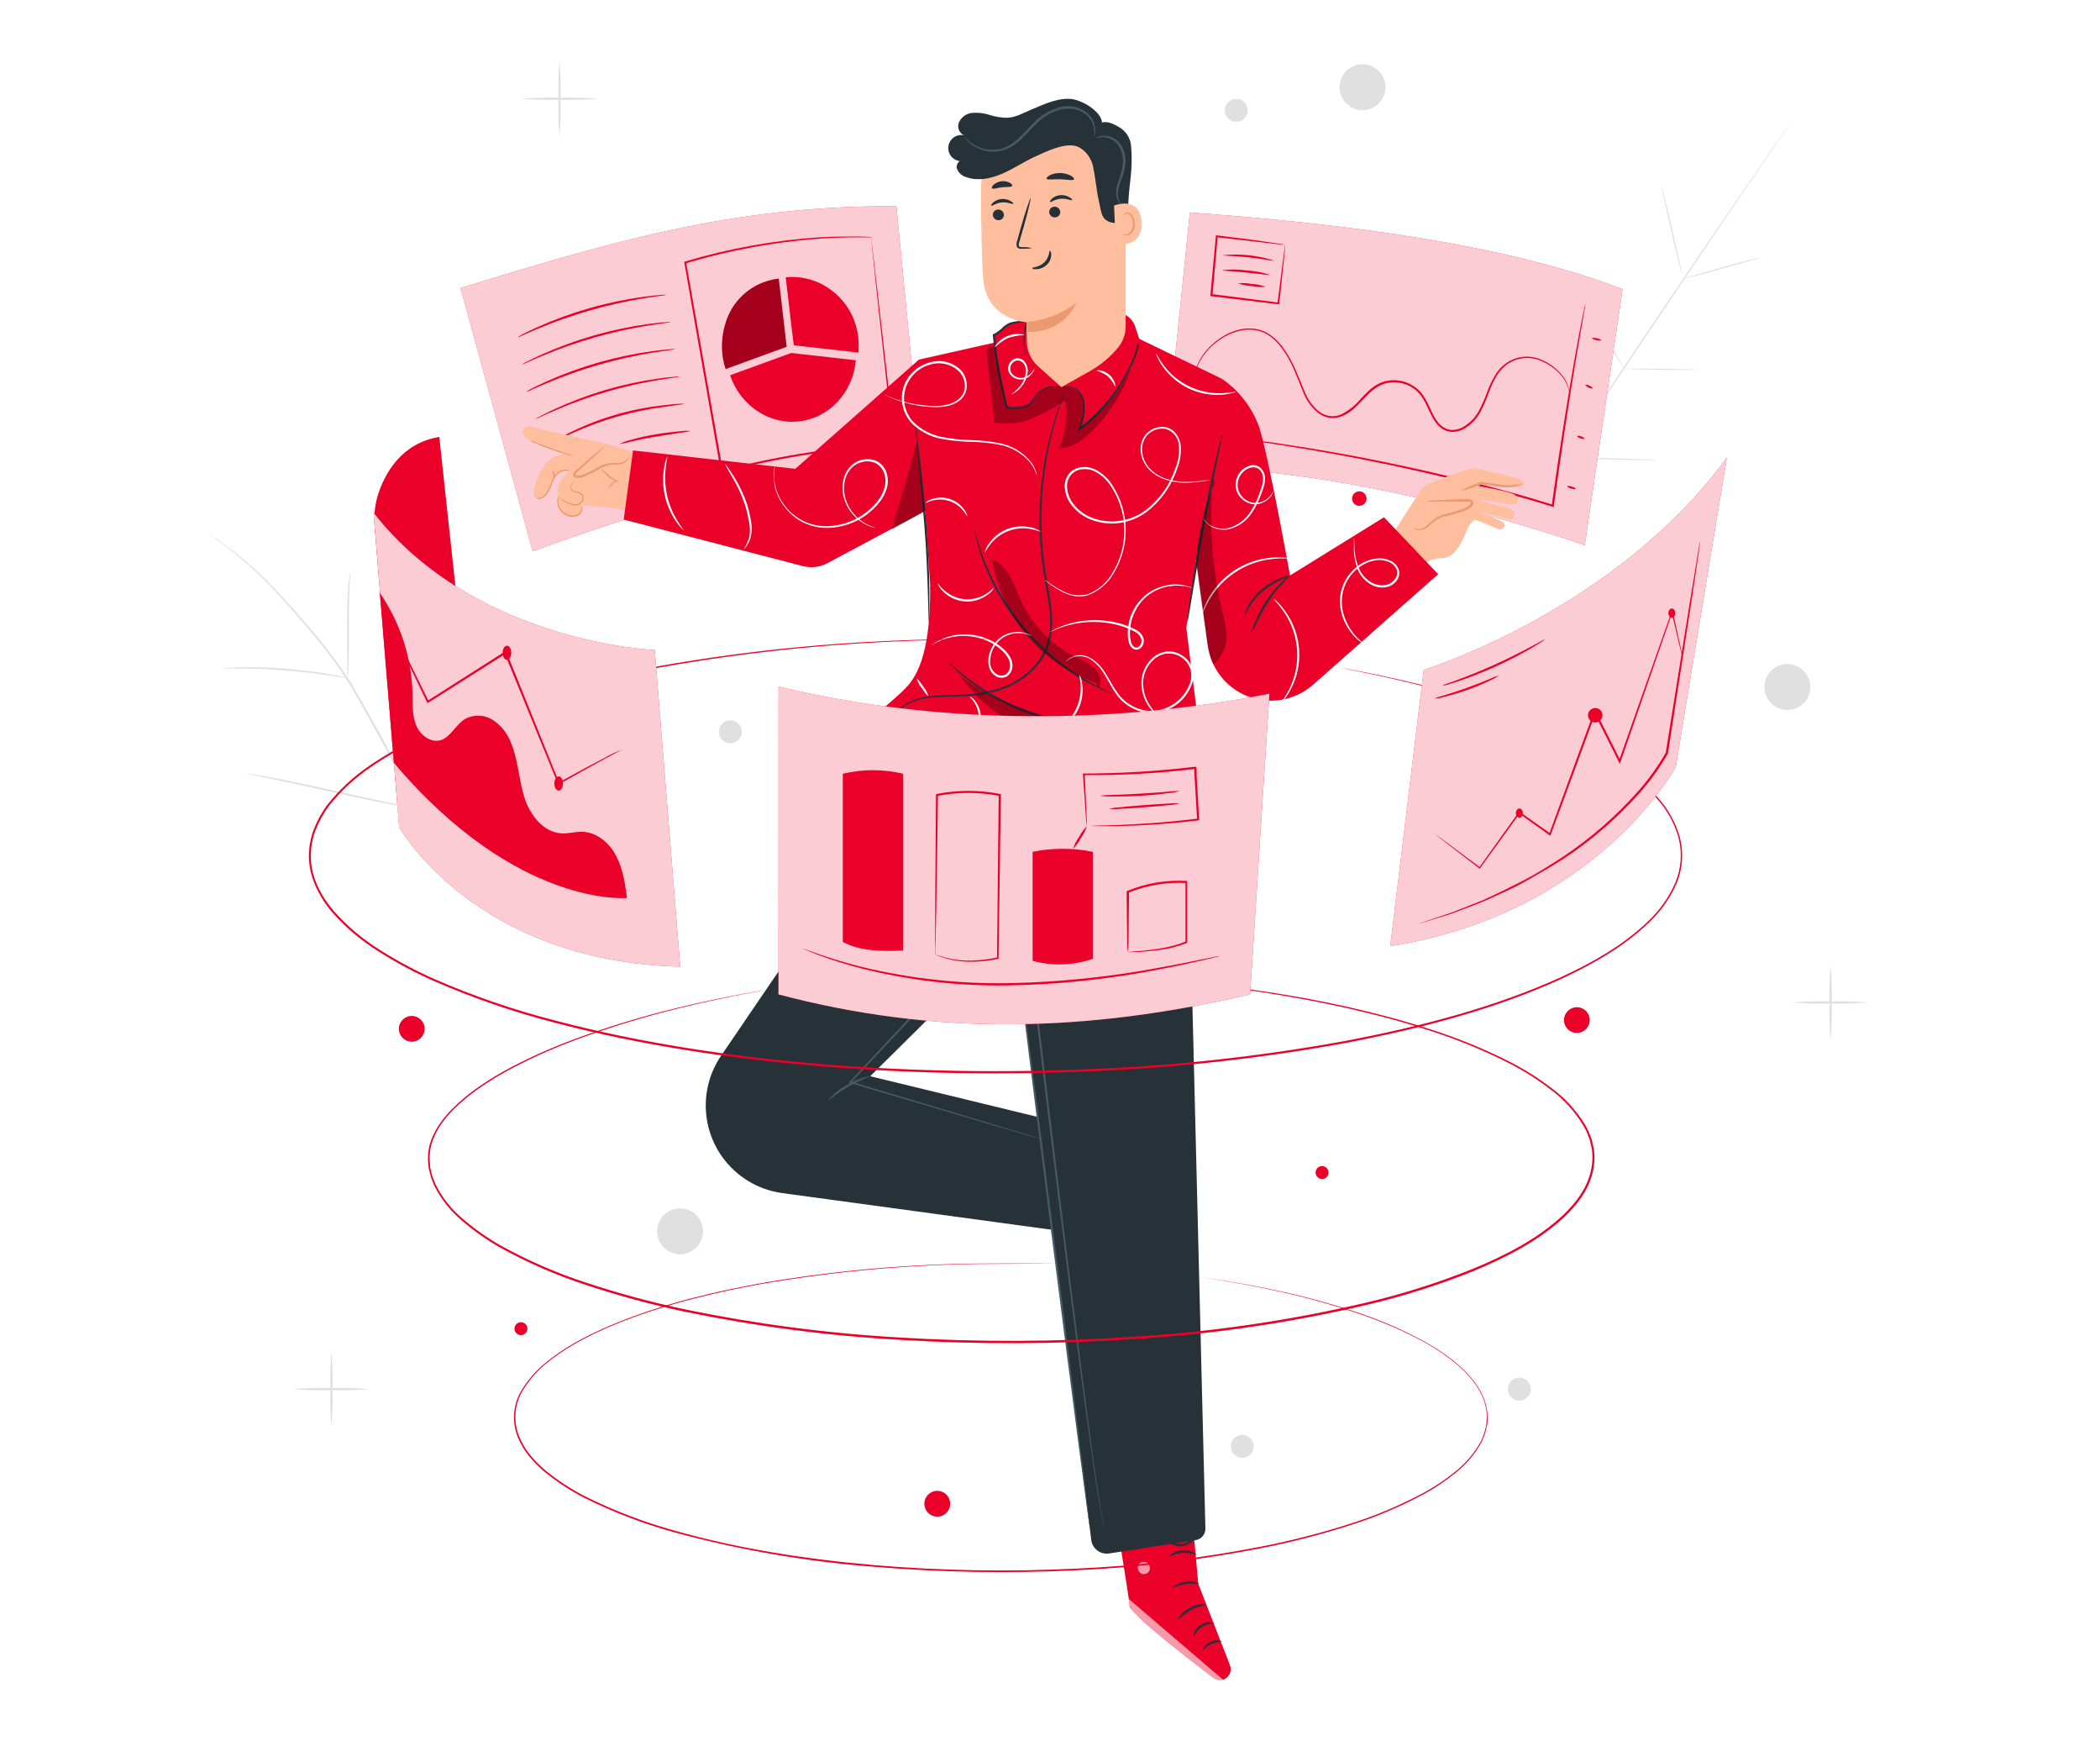 <svg xmlns="http://www.w3.org/2000/svg" width="290" height="241" viewBox="0 0 290 241">
    <g fill="none" fill-rule="evenodd">
        <g>
            <path fill="#FFF" d="M0 0H1440V6049H0z" transform="translate(-80 -1077)"/>
            <g fill-rule="nonzero">
                <g>
                    <g fill="#E0E0E0" transform="translate(-80 -1077) matrix(-1 0 0 1 339.149 1084) translate(.815 .789)">
                        <path d="M5.534 135.82c-.144-1.725-.192-3.457-.145-5.188-.047-1.733.001-3.467.145-5.194.147 1.727.195 3.461.145 5.194.05 1.73.002 3.463-.145 5.188z"/>
                        <path d="M10.9 130.61c-1.784.143-3.576.191-5.366.144-1.788.047-3.578-.001-5.361-.145 1.783-.146 3.573-.195 5.36-.144 1.791-.05 3.583-.002 5.368.144zM212.563 189.176c-.146-1.726-.195-3.458-.145-5.189-.05-1.733-.002-3.467.145-5.194.144 1.727.192 3.461.145 5.194.047 1.73-.001 3.463-.145 5.189z"/>
                        <path d="M217.93 183.982c-1.785.15-3.576.2-5.367.15-1.79.05-3.582 0-5.366-.15 1.785-.144 3.576-.192 5.366-.145 1.79-.047 3.582.001 5.367.145zM181.07 11.042c-.146-1.727-.195-3.461-.144-5.194-.05-1.73-.002-3.463.145-5.189.143 1.726.191 3.458.144 5.189.048 1.733 0 3.467-.144 5.194z"/>
                        <path d="M186.437 5.848c-1.785.147-3.576.195-5.366.145-1.79.05-3.582.002-5.367-.145 1.785-.144 3.576-.192 5.367-.145 1.79-.047 3.581.001 5.366.145z"/>
                        <circle cx="11.508" cy="87.057" r="3.171"/>
                        <path d="M167.59 162.197c.003 1.75-1.412 3.171-3.162 3.176-1.75.006-3.173-1.408-3.18-3.158-.008-1.75 1.404-3.174 3.154-3.184.843-.004 1.653.327 2.251.921.598.594.935 1.402.937 2.245zM73.346 4.248c0 1.752-1.42 3.171-3.171 3.171-1.752 0-3.171-1.42-3.171-3.17 0-1.752 1.42-3.172 3.17-3.172 1.752 0 3.172 1.42 3.172 3.171z"/>
                        <circle cx="86.787" cy="191.895" r="1.588"/>
                        <path d="M50.106 183.982c.003.642-.383 1.223-.976 1.47-.594.248-1.278.114-1.733-.34-.455-.454-.592-1.137-.347-1.731.246-.595.825-.982 1.468-.982.42-.002.825.164 1.123.461.298.297.465.7.465 1.122zM89.206 7.447c0 .878-.71 1.589-1.588 1.589-.877 0-1.588-.711-1.588-1.589 0-.877.71-1.588 1.588-1.588.876.003 1.585.712 1.588 1.588zM159.069 93.237c0 .877-.711 1.589-1.589 1.589-.877 0-1.588-.712-1.588-1.589s.711-1.588 1.588-1.588c.878 0 1.589.711 1.589 1.588zM47.147 62.58c-3.711-5.377-10.143-15.046-15.716-23.333-5.573-8.287-10.588-15.76-14.294-21.178l-4.37-6.375c-.512-.747-.908-1.332-1.186-1.733-.129-.2-.234-.351-.307-.457-.072-.106-.095-.162-.095-.162l.112.15.323.446 1.204 1.717c1.053 1.493 2.558 3.667 4.414 6.359 3.722 5.378 8.788 12.84 14.355 21.132 5.568 8.293 11.988 17.962 15.672 23.362"/>
                        <path d="M15.192 27.789c.143.006.285.028.423.066.268.05.658.14 1.115.257.953.223 2.268.557 3.706.98l3.69 1.065 1.114.318c.141.024.278.07.407.133-.143-.006-.285-.029-.424-.066-.267-.05-.657-.14-1.114-.257-.953-.24-2.263-.602-3.706-1.014l-3.684-1.037-1.115-.312c-.142-.03-.28-.074-.412-.133zM26.026 30.185c-.045 0 .557-2.748 1.337-6.13.78-3.383 1.471-6.086 1.516-6.075.045.011-.557 2.753-1.337 6.13-.78 3.378-1.466 6.086-1.516 6.075zM33.995 43.281c.048-.138.113-.269.195-.39l.557-1.036c.49-.875 1.165-2.085 1.862-3.444.696-1.36 1.281-2.614 1.672-3.522l.496-1.082c.052-.135.12-.264.2-.384-.028.142-.072.28-.134.412-.1.268-.25.641-.445 1.115-.385.925-.959 2.19-1.672 3.555-.714 1.366-1.388 2.57-1.906 3.428-.262.429-.48.769-.636 1.003-.052.12-.116.236-.189.345zM23.73 43.27c.131-.03.266-.043.4-.039l1.115-.044c.931 0 2.23-.05 3.623-.067 1.393-.017 2.692 0 3.617 0h1.114c.134-.016.268-.016.402 0-.132.029-.267.042-.402.039l-1.114.044c-.931.028-2.23.056-3.623.073-1.393.017-2.691 0-3.617 0h-1.114c-.134.012-.268.01-.401-.006zM29.303 55.726c.169-.03.34-.046.512-.045l1.405-.061c1.187-.045 2.825-.09 4.636-.128 1.812-.04 3.45-.062 4.637-.073h1.41c.17-.013.342-.013.513 0-.168.039-.34.055-.513.05l-1.404.056c-1.187.045-2.826.09-4.637.128-1.811.04-3.45.067-4.642.073h-1.405c-.17.015-.342.015-.512 0zM42.104 55.375c.063-.174.141-.342.234-.502l.69-1.337c.586-1.115 1.383-2.692 2.23-4.459.847-1.766 1.55-3.344 2.056-4.514l.608-1.382c.066-.171.146-.337.24-.496-.043.18-.101.355-.173.524-.129.334-.312.814-.558 1.404-.479 1.176-1.176 2.787-2.017 4.548-.842 1.76-1.672 3.31-2.263 4.425-.312.557-.557 1.003-.746 1.31-.086.168-.187.328-.301.479zM200.699 104.121c1.782-4.174 3.805-8.242 6.057-12.182l1.75-3.11c.558-1.02 1.148-2.028 1.767-2.987 1.203-1.831 2.505-3.595 3.9-5.283 1.316-1.616 2.62-3.11 3.852-4.492 1.231-1.382 2.413-2.647 3.533-3.756 1.76-1.759 3.655-3.376 5.668-4.837.713-.513 1.282-.898 1.672-1.149l.44-.29.156-.088c-.042.042-.089.08-.14.111l-.429.307c-.378.267-.936.663-1.638 1.187-1.987 1.486-3.86 3.118-5.606 4.881-1.115 1.115-2.274 2.386-3.5 3.768-1.226 1.382-2.525 2.881-3.829 4.503-1.38 1.685-2.665 3.445-3.85 5.272-.614.947-1.182 1.95-1.756 2.976l-1.75 3.11c-2.24 3.934-4.258 7.99-6.047 12.148"/>
                        <path d="M210.329 85.842c-.042-.183-.064-.37-.067-.557-.034-.374-.056-.909-.078-1.577-.045-1.327-.045-3.166-.04-5.189.006-2.023 0-3.862-.077-5.188-.034-.663-.062-1.198-.09-1.566-.019-.186-.019-.372 0-.558.057.182.092.369.106.558.056.368.112.903.162 1.566.111 1.326.167 3.165.156 5.2-.011 2.033 0 3.806-.033 5.188v1.571c.004.185-.01.37-.04.552zM227.571 84.504c-.226.02-.453.02-.68 0h-1.855c-1.566 0-3.729.078-6.13.268-2.403.19-4.537.457-6.086.697-.775.111-1.4.222-1.834.295-.221.05-.447.08-.674.09.212-.085.432-.147.657-.185.43-.1 1.054-.24 1.828-.373 1.544-.284 3.7-.557 6.092-.77 2.038-.17 4.084-.234 6.13-.194.786 0 1.421.055 1.861.094.233.002.464.028.691.078zM200.938 103.86c-.04-.07-.072-.142-.095-.218-.055-.173-.133-.385-.223-.64-.189-.558-.445-1.377-.746-2.392-.608-2.023-1.36-4.843-2.146-7.969-.786-3.126-1.51-5.958-2.073-7.992-.273-.986-.502-1.8-.674-2.407-.073-.262-.129-.48-.179-.658-.025-.076-.042-.154-.05-.234.044.069.076.144.095.223l.223.641c.195.557.451 1.376.752 2.385.608 2.029 1.354 4.849 2.14 7.975.786 3.126 1.51 5.952 2.073 7.992.279.986.507 1.8.675 2.407l.184.652c.028.075.043.154.044.234zM224.183 99.016c-.076.03-.154.052-.234.067l-.674.145-2.492.524c-2.1.44-5.015 1.081-8.197 1.789-3.183.708-6.103 1.332-8.215 1.728-1.059.195-1.911.35-2.508.44l-.685.106c-.08.015-.16.015-.24 0l.234-.067.675-.145 2.49-.524c2.102-.44 5.016-1.081 8.198-1.794 3.183-.714 6.103-1.327 8.215-1.722 1.059-.201 1.911-.352 2.508-.44l.685-.107c.08-.014.16-.014.24 0z"/>
                    </g>
                    <g>
                        <path fill="#EA0028" d="M60.026 1.282C39.367 2.78 16.808 5.517.268 11.87l5.227 35.35S37.55 35.745 63.637 36.542l-3.61-35.26z" transform="translate(-80 -1077) matrix(-1 0 0 1 339.149 1084) translate(.815 .789) translate(33.995 20.265)"/>
                        <g fill="#FFF" opacity=".8">
                            <path d="M60.026.167C39.367 1.667 16.808 4.403.268 10.756l5.227 35.349S37.55 34.63 63.637 35.427L60.027.167z" transform="translate(-80 -1077) matrix(-1 0 0 1 339.149 1084) translate(.815 .789) translate(33.995 20.265) translate(0 1.115)"/>
                        </g>
                        <path fill="#EA0028" d="M58.516 31.877l-.2.034-.586.083-2.229.279c-.98.117-2.179.262-3.567.462-1.387.201-2.97.402-4.709.692-6.972 1.075-16.568 2.853-26.99 5.572-3.622.937-7.116 1.9-10.31 2.904l-.161.045v-.162c-1.115-8.103-2.196-15.092-3.026-20.063-.424-2.463-.764-4.458-.998-5.801-.117-.663-.206-1.182-.273-1.55 0-.167-.045-.3-.061-.4-.008-.047-.008-.094 0-.14.018.043.031.088.039.134 0 .1.05.234.089.395.072.368.178.881.318 1.544.267 1.343.64 3.31 1.075 5.785.88 4.949 1.995 11.937 3.132 20.063l-.184-.112c3.205-1.014 6.688-1.984 10.327-2.92 8.908-2.295 17.93-4.122 27.029-5.473 1.744-.273 3.343-.457 4.72-.64 1.377-.185 2.591-.318 3.572-.419l2.263-.228.59-.05c.046-.016.093-.027.14-.034z" transform="translate(-80 -1077) matrix(-1 0 0 1 339.149 1084) translate(.815 .789) translate(33.995 20.265)"/>
                        <path fill="#EA0028" d="M59.24 23.284s-.078-.245-.24-.708c-.265-.655-.624-1.269-1.064-1.822-.695-.88-1.545-1.626-2.507-2.202-.268-.178-.586-.312-.892-.473-.328-.144-.665-.265-1.009-.363-.743-.236-1.527-.312-2.301-.223-.849.093-1.657.41-2.341.92-.739.563-1.372 1.252-1.873 2.034-1.114 1.61-1.789 3.572-2.624 5.607-.409 1.075-1.077 2.032-1.945 2.786-.465.388-1.018.654-1.611.775-.613.103-1.244.03-1.817-.212-2.352-.93-3.4-3.645-5.779-4.458-1.168-.371-2.435-.267-3.528.29-.533.264-1.008.631-1.398 1.08-.37.459-.683.96-.931 1.494-.53 1.048-.93 2.23-1.828 3.037-.44.411-1.005.664-1.605.72-.58.034-1.157-.09-1.672-.358-.96-.532-1.758-1.316-2.307-2.268-.477-.896-.885-1.828-1.22-2.786-.313-.879-.719-1.721-1.21-2.514-.459-.72-1.094-1.31-1.845-1.716-1.316-.697-2.88-.742-4.235-.123-1.037.427-1.959 1.092-2.692 1.94-.458.54-.8 1.167-1.008 1.844-.145.463-.162.725-.184.72.013-.25.056-.497.128-.736.185-.696.517-1.345.975-1.9.733-.878 1.663-1.57 2.714-2.018 1.4-.657 3.027-.622 4.397.095.788.415 1.455 1.025 1.94 1.772.504.804.92 1.66 1.242 2.552.339.941.747 1.856 1.22 2.737.532.91 1.303 1.659 2.23 2.162.472.246 1.001.36 1.533.329.54-.056 1.047-.287 1.443-.658.825-.752 1.226-1.89 1.755-2.954.258-.558.584-1.082.97-1.56.415-.477.921-.868 1.488-1.148 1.161-.593 2.509-.703 3.75-.307 1.266.418 2.174 1.394 3.016 2.274.759.934 1.709 1.694 2.786 2.23.527.223 1.107.29 1.672.194.547-.112 1.058-.357 1.488-.713.832-.726 1.475-1.644 1.872-2.675.83-2.012 1.56-4.001 2.675-5.634.515-.807 1.172-1.513 1.94-2.084.718-.524 1.562-.849 2.446-.942.8-.084 1.61.001 2.374.25.352.105.697.233 1.031.385 1.34.652 2.51 1.605 3.417 2.787.436.57.783 1.203 1.03 1.878.06.183.108.369.146.557-.003.035-.006.07-.012.106zM4.486 18.642c0 .078-.256.195-.602.261-.345.067-.64.056-.652 0-.01-.055.251-.195.597-.261.345-.067.63-.079.657 0zM5.4 25.078c.034.078-.167.24-.451.374-.284.133-.558.178-.558.106 0-.073.173-.235.457-.368.285-.134.519-.167.552-.112zM6.543 32.15c0 .078-.184.218-.468.318-.285.1-.558.117-.558.045 0-.073.184-.218.468-.318.285-.1.53-.117.558-.045zM7.914 39.083c0 .078-.218.223-.558.318-.34.094-.59.122-.613.044-.022-.078.212-.217.524-.317.312-.1.619-.117.647-.045zM46.874 5.774c.218-.08.444-.132.674-.156.446-.073 1.115-.173 1.923-.29 1.672-.234 4.018-.558 6.832-.886h.134v.133c.218 2.374.474 5.105.741 8.003v.263h-.139l-9.234 1.114h-.128v-.123c-.257-2.424-.474-4.458-.63-5.902-.067-.68-.117-1.22-.162-1.633-.022-.185-.033-.37-.033-.557.045.195.078.392.1.59.061.413.134.965.229 1.673.183 1.438.434 3.433.74 5.83l-.139-.112 9.235-1.176-.128.156v-.117c-.257-2.898-.496-5.635-.708-8.009l.145.117-9.452 1.082z" transform="translate(-80 -1077) matrix(-1 0 0 1 339.149 1084) translate(.815 .789) translate(33.995 20.265)"/>
                        <path fill="#EA0028" d="M55.456 7.178c0 .09-1.588.084-3.527.295-1.94.212-3.495.558-3.517.452 2.27-.737 4.67-.991 7.044-.747zM55.557 9.251c0 .084-1.483.14-3.294.318s-3.282.401-3.3.317c1.06-.342 2.16-.546 3.272-.607 1.101-.155 2.218-.164 3.322-.028zM53.344 11.057c-.603.227-1.24.357-1.883.384-.63.128-1.273.162-1.912.1.603-.223 1.236-.353 1.878-.384.63-.127 1.277-.161 1.917-.1zM160.74 11.703C140.51 5.54 123.44.273 100.553.418l-3.5 36.018c23.802 2.106 31.766 3.667 53.734 11.62l9.953-36.353z" transform="translate(-80 -1077) matrix(-1 0 0 1 339.149 1084) translate(.815 .789) translate(33.995 20.265)"/>
                        <g fill="#FFF" opacity=".8">
                            <path d="M63.771 11.703C43.541 5.54 26.471.273 3.583.418l-3.5 36.018c23.803 2.106 31.766 3.667 53.735 11.62l9.953-36.353z" transform="translate(-80 -1077) matrix(-1 0 0 1 339.149 1084) translate(.815 .789) translate(33.995 20.265) translate(96.97)"/>
                        </g>
                        <path fill="#EA0028" d="M114.942 17.872l.892-7.64c-2.222-.223-4.446.394-6.236 1.728-2.406 1.762-3.83 4.563-3.835 7.545-.01.372 0 .744.028 1.115l8.917-1.003.234-1.745zM124.165 16.624c-.866-3.017-3.3-5.327-6.358-6.035l-.268-.056-.173-.04-.524-.077h-.044l-.88 7.607-.212 1.794 8.426 3.077c.212-.636.358-1.291.434-1.956.168-1.45.03-2.92-.4-4.314z" transform="translate(-80 -1077) matrix(-1 0 0 1 339.149 1084) translate(.815 .789) translate(33.995 20.265)"/>
                        <g fill="#000" opacity=".3">
                            <path d="M8.805 6.593C7.94 3.576 5.505 1.265 2.447.557L2.179.502l-.173-.04-.524-.077h-.044l-.88 7.607-.212 1.794 8.426 3.076c.212-.635.358-1.29.435-1.956.167-1.45.03-2.919-.402-4.313z" transform="translate(-80 -1077) matrix(-1 0 0 1 339.149 1084) translate(.815 .789) translate(33.995 20.265) translate(115.36 10.031)"/>
                        </g>
                        <path fill="#EA0028" d="M115.07 20.676l-8.917 1.003c.374 4.324 3.528 7.908 7.764 8.432 4.235.523 8.209-2.23 9.602-6.354l-8.427-3.076M152.922 18.547c-.271-.083-.534-.19-.786-.318-.496-.228-1.22-.557-2.123-.92-2.342-.979-4.739-1.82-7.178-2.518-2.444-.701-4.926-1.26-7.435-1.672-.958-.156-1.744-.268-2.285-.34-.282-.021-.562-.07-.836-.145.285-.011.57 0 .853.033.557.04 1.332.123 2.302.251 5.061.688 9.999 2.096 14.662 4.18.892.401 1.605.747 2.09 1.003.258.127.504.276.736.446zM152.309 22.292c-.27-.087-.533-.195-.786-.323-.496-.223-1.22-.558-2.123-.914-4.686-1.973-9.592-3.372-14.613-4.169-.958-.156-1.744-.267-2.285-.34-.281-.028-.56-.076-.836-.145.285-.018.57-.007.853.034.557.033 1.332.117 2.302.245 2.527.346 5.026.871 7.479 1.571 2.452.703 4.852 1.577 7.183 2.614.892.401 1.605.747 2.09 1.003.26.116.506.258.736.424zM151.696 26.065c-.271-.083-.534-.19-.786-.318-.496-.223-1.22-.557-2.123-.92-2.342-.982-4.739-1.829-7.178-2.535-2.445-.699-4.927-1.257-7.435-1.672-.958-.15-1.739-.268-2.285-.34-.282-.02-.562-.07-.836-.145.285-.011.57 0 .853.033.557.04 1.332.123 2.302.251 2.527.346 5.026.872 7.479 1.572 2.454.698 4.854 1.571 7.183 2.614.892.4 1.605.746 2.09 1.003.26.128.506.28.736.457zM150.47 29.826c-.263-.086-.518-.192-.764-.317-.48-.229-1.181-.558-2.05-.914-4.537-1.97-9.299-3.371-14.178-4.174-.937-.156-1.672-.268-2.23-.34-.275-.021-.547-.07-.813-.145.277-.015.555-.004.83.033.53.034 1.293.117 2.23.251 2.459.346 4.89.871 7.272 1.572 2.384.708 4.714 1.588 6.972 2.63.864.401 1.555.747 2.017 1.003.25.111.489.246.714.401zM147.806 32.825c-.236-.071-.466-.163-.686-.273l-1.844-.82c-4.037-1.83-8.323-3.053-12.718-3.628l-2-.278c-.247-.023-.491-.066-.73-.128.246-.03.494-.03.74 0 .48 0 1.165.089 2.012.183 4.438.47 8.761 1.703 12.78 3.645.774.368 1.387.68 1.81.909.225.107.438.237.636.39zM138.817 33.248c-.487-.06-.967-.16-1.438-.295-.88-.206-2.101-.474-3.461-.702-1.36-.229-2.603-.407-3.5-.558-.49-.042-.974-.126-1.449-.25.49-.039.984-.024 1.471.044.909.078 2.157.212 3.528.452 1.168.198 2.323.462 3.46.79.482.12.947.294 1.389.52z" transform="translate(-80 -1077) matrix(-1 0 0 1 339.149 1084) translate(.815 .789) translate(33.995 20.265)"/>
                        <path fill="#EA0028" d="M104.036 4.665l.468-.028 1.393-.045c1.226 0 3.01 0 5.283.117 6.292.419 12.516 1.54 18.558 3.344l.1.033v.106c-1.393 7.986-3.053 17.477-4.826 27.63-.072.413-.145.826-.217 1.227v.156l-.156-.039c-4.082-1.069-8.217-1.923-12.389-2.558-3.996-.613-7.802-1.048-11.357-1.27h-.14v-.134c.976-8.521 1.795-15.655 2.369-20.676.29-2.486.524-4.458.68-5.796.078-.657.145-1.165.184-1.521 0-.162.039-.29.05-.39.01-.1 0-.129 0-.123.005.046.005.093 0 .14 0 .1 0 .233-.04.4-.033.363-.088.881-.155 1.55-.14 1.36-.351 3.344-.613 5.83-.558 5.015-1.316 12.12-2.23 20.62l-.122-.14c3.561.212 7.384.64 11.385 1.248 4.183.633 8.33 1.485 12.423 2.552l-.179.118c.073-.402.145-.814.218-1.227l4.865-27.62.083.14c-6.02-1.81-12.22-2.955-18.49-3.416-2.263-.15-4.058-.19-5.262-.184h-1.872l-.011-.044z" transform="translate(-80 -1077) matrix(-1 0 0 1 339.149 1084) translate(.815 .789) translate(33.995 20.265)"/>
                    </g>
                    <g>
                        <path fill="#EA0028" d="M68.012 92.756L87.74 97.125 90.755 92.756 90.271 87.133 87.272 84.391 76.94 84.391 67.288 93.085" transform="translate(-80 -1077) matrix(-1 0 0 1 339.149 1084) translate(.815 .789) translate(47.927 5.775)"/>
                        <g fill="#000" opacity=".3">
                            <path d="M1.137 8.605L20.865 12.974 23.88 8.605 23.395 2.982 20.397 0.24 10.065 0.24 0.412 8.933" transform="translate(-80 -1077) matrix(-1 0 0 1 339.149 1084) translate(.815 .789) translate(47.927 5.775) translate(66.875 84.151)"/>
                        </g>
                        <path fill="#FFBE9D" d="M98.084 52.13l24.905-3.344 3.901-1.115s8.978-1.973 9.814-2.274c.97-.345 1.371.04 1.472.401.161.558-.385 1.21-1.21 1.533-.278.111-4.831 1.672-4.831 1.672.522.111 1.036.26 1.538.446 1.086.368 2.129 1.772 2.652 3.41.524 1.639.53 2.14-.1 2.374-.244.074-.51.038-.724-.1-.353-.213-.618-.545-.747-.936-.875-2.614-2.508-2.82-2.508-2.82l-.513.145s1.672 1.176 1.672 2.602c-.004.21-.05.416-.134.608.252.721.104 1.522-.39 2.105-.493.583-1.259.861-2.012.732-.356-.067-.746-.28-.796-.636-.01-.193.03-.385.117-.557.035-.097.065-.195.089-.295l-1.494.206s-3.383.278-4.837.557l-23.317 7.022c-1.549.47-3.221.3-4.643-.473-1.421-.773-2.473-2.085-2.92-3.64-.476-1.685-.196-3.494.766-4.958.963-1.463 2.514-2.436 4.25-2.666z" transform="translate(-80 -1077) matrix(-1 0 0 1 339.149 1084) translate(.815 .789) translate(47.927 5.775)"/>
                        <path fill="#FFBE9D" d="M123.575 49.41c.108.527.54.926 1.075.992.513.106 1.048.039 1.566.106 1.55.211 2.759 1.621 4.314 1.755.217 0 .496 0 .557-.234.061-.234-.106-.373-.257-.507l-3.9-3.439" transform="translate(-80 -1077) matrix(-1 0 0 1 339.149 1084) translate(.815 .789) translate(47.927 5.775)"/>
                        <path fill="#EB996E" d="M126.946 48.083c.164.094.317.204.457.33.279.228.686.556 1.176.98l1.722 1.477.49.429c.15.15.407.279.452.635.003.18-.103.342-.268.413-.132.054-.275.077-.418.067-.254-.02-.505-.07-.746-.15-.86-.362-1.692-.783-2.491-1.26-.35-.18-.727-.304-1.115-.368-.362-.056-.719-.045-1.042-.067-.541.015-1.061-.21-1.421-.613-.229-.318-.184-.557-.173-.557.06.17.15.327.262.468.357.342.844.516 1.337.479.357-.007.715.004 1.07.033.414.06.816.182 1.193.363.795.46 1.618.871 2.463 1.231.22.068.446.113.675.134.217 0 .4-.061.379-.173-.023-.111-.179-.29-.346-.434l-.49-.435-1.672-1.527-1.115-1.048c-.262-.245-.396-.39-.379-.407zM131.717 51.488c.322-.077.658-.077.98 0 .337.09.636.285.853.558.266.353.473.746.613 1.164.144.43.331.845.557 1.238.198.329.478.6.814.785.24.123.524.123.764 0 .161-.083.222-.167.217-.172-.006-.006-.09.044-.245.106-.224.074-.47.05-.675-.067-.3-.19-.548-.45-.724-.758-.224-.389-.41-.797-.557-1.22-.15-.436-.373-.843-.658-1.204-.241-.303-.577-.517-.953-.608-.25-.062-.513-.062-.763 0-.145.112-.229.167-.223.178zM137.312 47.203c-.312.072-.616.175-.909.306l-2.162.797-2.162.764c-.308.082-.607.196-.892.34.319-.037.633-.108.936-.212.558-.162 1.35-.407 2.196-.713.847-.307 1.61-.608 2.151-.847.296-.113.579-.259.842-.435zM131.059 52.876s.067.09.195.229c.19.176.294.426.284.685-.026.166-.138.307-.295.368-.194.079-.396.135-.602.167-.261.032-.501.159-.674.357-.164.24-.206.544-.112.819.095.269.297.486.558.602.231.113.492.152.746.111.404-.086.792-.23 1.154-.429.25-.126.475-.294.669-.496.072-.073.126-.163.156-.262 0 0-.073.084-.212.206-.203.175-.43.32-.674.43-.353.175-.728.303-1.115.379-.464.08-.924-.165-1.115-.597-.077-.217-.048-.458.078-.652.144-.162.342-.267.558-.295.219-.04.432-.108.635-.2.195-.092.33-.277.357-.491.003-.295-.13-.575-.363-.758-.128-.106-.222-.184-.228-.173z" transform="translate(-80 -1077) matrix(-1 0 0 1 339.149 1084) translate(.815 .789) translate(47.927 5.775)"/>
                        <path fill="#EB996E" d="M130.524 55.98s-.106 0-.245.117c-.196.174-.3.43-.279.691.049.392.3.73.663.886.433.174.916.174 1.349 0 .436-.152.813-.439 1.076-.819.21-.307.335-.665.362-1.036.02-.249-.008-.499-.084-.736-.018-.09-.056-.173-.111-.245.06.317.081.641.061.964-.104.77-.632 1.416-1.365 1.672-.391.152-.825.152-1.215 0-.315-.124-.543-.403-.602-.736-.028-.226.043-.454.195-.624.111-.084.206-.117.195-.134zM126.383 53.935s0-.178-.161-.435c-.214-.34-.533-.6-.909-.74v.166c.193-.09.38-.195.558-.312.659-.382 1.199-.94 1.56-1.61-.505.54-1.066 1.025-1.672 1.449-.19.117-.373.222-.557.312l-.19.1.201.067c.347.123.65.343.875.635.206.218.267.374.295.368zM134.135 51.271c-.033-.033-.295.256-.329.719-.033.463.19.78.235.752.044-.028-.073-.34-.04-.74.034-.402.184-.697.134-.73z" transform="translate(-80 -1077) matrix(-1 0 0 1 339.149 1084) translate(.815 .789) translate(47.927 5.775)"/>
                        <path fill="#FFBE9D" d="M17.934 59.937s-3.634-5.89-4.28-6.392c-.647-.502-6.404-2.608-6.894-2.452-.49.156-7.468 1.343-6.688 2.173.78.83 5.668-.072 5.668-.072l.658.329s-4.208.668-5.094 1.181c-.886.513-.557 1.466.24 1.388.797-.078 4.42-.786 4.636-.636.218.15-3.973.987-4.425 1.249-.607.362-.668 1.438.1 1.387.452-.033 4.403-1.053 4.403-1.053-1.166.431-2.309.926-3.421 1.483-.474.45-.1 1.114.557.98.468-.1 2.68-1.159 3.305-1.293 0 0 .557.156 1.114 1.338.245.557 1.371 3.985 3.428 3.94 1.822-.039 3.61 1.46 3.61 1.46l3.083-5.01z" transform="translate(-80 -1077) matrix(-1 0 0 1 339.149 1084) translate(.815 .789) translate(47.927 5.775)"/>
                        <path fill="#EB996E" d="M.106 53.283c.394.204.827.324 1.27.351.477.068.958.089 1.438.061.558-.061 1.115-.139 1.728-.228l1.304-.19h-.078c.974.4 1.98.716 3.01.942-.933-.491-1.904-.905-2.904-1.237h-.078l-1.293.173-1.711.25c-.464.036-.93.036-1.393 0-.792-.055-1.282-.172-1.293-.122z" transform="translate(-80 -1077) matrix(-1 0 0 1 339.149 1084) translate(.815 .789) translate(47.927 5.775)"/>
                        <path fill="#FFBE9D" d="M15.209 59.24c-.486.346-1.137.346-1.622 0-.496-.3-.88-.758-1.354-1.114-1.416-1.003-3.461-.764-4.832-1.834-.19-.145-.38-.39-.273-.607.106-.217.368-.223.596-.217l5.746.133" transform="translate(-80 -1077) matrix(-1 0 0 1 339.149 1084) translate(.815 .789) translate(47.927 5.775)"/>
                        <path fill="#EB996E" d="M13.47 55.624c-.203-.05-.41-.077-.619-.078-.401 0-.98-.062-1.672-.09l-2.513-.1h-.73c-.293-.055-.596.009-.842.178-.146.147-.184.37-.094.558.064.146.164.274.29.373.222.173.463.32.718.44.973.354 1.97.639 2.982.853.417.126.814.314 1.176.557.334.229.613.507.897.736.43.414 1.022.618 1.616.557.43-.078.557-.312.557-.312-.174.094-.362.158-.557.19-.548 0-1.072-.226-1.449-.625-.262-.228-.557-.518-.891-.78-.381-.264-.8-.467-1.243-.602-.992-.227-1.969-.513-2.926-.858-.232-.108-.453-.241-.658-.396-.184-.15-.273-.356-.172-.434.1-.078.362-.095.607-.09h4.915c.205.001.41-.025.608-.077z" transform="translate(-80 -1077) matrix(-1 0 0 1 339.149 1084) translate(.815 .789) translate(47.927 5.775)"/>
                        <path fill="#EA0028" d="M46.255 190.472l-1.32 14.612-4.386 11.263c-.15.388-.133.821.048 1.196.18.375.508.658.905.783.464.146.97.06 1.36-.234 2.468-1.878 11.513-8.845 11.552-9.92.045-1.243 2.43-15.348 2.43-15.348l-10.589-2.352z" transform="translate(-80 -1077) matrix(-1 0 0 1 339.149 1084) translate(.815 .789) translate(47.927 5.775)"/>
                        <g fill="#FFF" opacity=".6">
                            <path d="M.262 11.575L13.286.429l-.067.619c-.062.534-.31 1.03-.702 1.399-1.048.98-4.007 3.633-10.85 8.916-.4.308-.928.394-1.405.229v-.017z" transform="translate(-80 -1077) matrix(-1 0 0 1 339.149 1084) translate(.815 .789) translate(47.927 5.775) translate(41.24 206.756)"/>
                        </g>
                        <g fill="#FFF" opacity=".6">
                            <path d="M.797.407C.397.64.234 1.135.418 1.56c.215.4.7.567 1.115.385.426-.244.6-.771.4-1.22C1.664.316 1.12.195.704.45" transform="translate(-80 -1077) matrix(-1 0 0 1 339.149 1084) translate(.815 .789) translate(47.927 5.775) translate(51.271 201.74)"/>
                        </g>
                        <path fill="#263238" d="M45.564 212.33c-.089.033-.328-.77-1.153-1.283-.51-.271-1.065-.445-1.639-.512 0-.034.19-.128.558-.14.455.001.9.135 1.281.385.385.24.69.59.875 1.003.117.334.112.546.078.546zM44.3 214.174c-.073.056-.491-.474-1.221-.775-.46-.141-.926-.257-1.399-.345.487-.23 1.056-.212 1.527.05.82.34 1.176 1.042 1.092 1.07zM47.782 210.055c-.568-.484-1.171-.926-1.805-1.32-1.081-.585-2.112-.652-2.101-.753.784-.116 1.584.05 2.257.468.722.323 1.307.892 1.65 1.605zM48.557 205.642c-.05.083-.814-.346-1.861-.502-1.048-.156-1.9 0-1.923-.095 1.275-.51 2.728-.28 3.784.597zM49.042 201.367c-.612-.274-1.26-.461-1.923-.557-.672-.002-1.34.086-1.99.262 0-.034.157-.195.519-.351.472-.198.984-.278 1.494-.234.51.04 1.004.199 1.443.462.345.195.496.385.457.418zM47.253 199.98c-.028-.187-.013-.378.045-.558.107-.499.312-.972.601-1.393.188-.325.475-.58.82-.73.243-.074.507.01.663.212.135.201.19.445.156.685-.184 1.003-1.054 1.735-2.073 1.745-1-.013-1.893-.627-2.263-1.555-.09-.233-.075-.492.04-.714.143-.21.405-.307.651-.24.35.118.662.328.903.608.363.36.657.783.87 1.249.09.163.147.343.167.529-.317-.594-.719-1.138-1.193-1.616-.221-.233-.497-.408-.803-.507-.134-.04-.279.011-.356.128-.065.15-.065.319 0 .468.34.792 1.111 1.31 1.973 1.326.86-.009 1.6-.613 1.783-1.454.028-.165-.004-.335-.09-.48-.08-.115-.227-.165-.361-.122-.294.122-.541.332-.708.602-.38.552-.66 1.167-.825 1.817z" transform="translate(-80 -1077) matrix(-1 0 0 1 339.149 1084) translate(.815 .789) translate(47.927 5.775)"/>
                        <path fill="#263238" d="M59.709 199.049l10.94-86.632-3.5-20.14-20.62 1.114-2.58 104.058c-.025.776.518 1.455 1.281 1.6l12.015 1.856c.574.087 1.159-.06 1.622-.41.464-.35.767-.87.842-1.446z" transform="translate(-80 -1077) matrix(-1 0 0 1 339.149 1084) translate(.815 .789) translate(47.927 5.775)"/>
                        <path fill="#263238" d="M70.33 115.321l19.902 19.695-28.629 6.96 2.034 14.445 38.755-5.272c3.311-.453 6.292-2.244 8.248-4.954 3.002-4.162 3.078-9.758.19-14L80.634 87.88l-13.487 4.397 3.183 23.044z" transform="translate(-80 -1077) matrix(-1 0 0 1 339.149 1084) translate(.815 .789) translate(47.927 5.775)"/>
                        <path fill="#455A64" d="M69.233 110.31c.324.797.556 1.627.69 2.475.236.826.373 1.678.408 2.536-.32-.797-.552-1.627-.691-2.474-.23-.828-.366-1.678-.407-2.536z" transform="translate(-80 -1077) matrix(-1 0 0 1 339.149 1084) translate(.815 .789) translate(47.927 5.775)"/>
                        <path fill="#455A64" d="M66.318 143.782l.474-.156 1.393-.435 5.339-1.621 19.427-5.84-.05.183-23.886-25.44.251-.079c-.474 3.996-.97 8.17-1.471 12.428-2.463 20.62-4.782 39.3-6.57 52.798-.892 6.75-1.672 12.205-2.23 15.972-.317 1.873-.557 3.344-.747 4.32-.1.484-.183.852-.24 1.114-.055.262-.088.379-.088.379s0-.134.06-.385c.062-.25.124-.635.213-1.114.2-.981.39-2.447.69-4.325.558-3.773 1.294-9.229 2.152-15.983 1.744-13.498 4.024-32.173 6.487-52.804.507-4.257 1.003-8.432 1.477-12.427l.033-.307.212.223 23.824 25.485.123.134-.173.05-19.455 5.751-5.361 1.566-1.4.402c-.3.111-.484.111-.484.111z" transform="translate(-80 -1077) matrix(-1 0 0 1 339.149 1084) translate(.815 .789) translate(47.927 5.775)"/>
                        <path fill="#455A64" d="M59.892 197.416c-.078 0 2.196-18.39 5.077-41.067 2.882-22.676 5.284-41.04 5.362-41.028.078.011-2.19 18.39-5.072 41.067-2.881 22.676-5.283 41.034-5.367 41.028zM67.104 101.143c.2.43.353.88.457 1.343.245.836.557 2.012.836 3.316.278 1.304.496 2.497.624 3.344.098.464.145.936.14 1.41-.159-.446-.273-.908-.34-1.376-.207-.953-.447-2.085-.708-3.344-.262-1.26-.558-2.374-.747-3.344-.134-.44-.221-.891-.262-1.349zM68.38 99.444s.279-.273.808-.09c.313.115.542.386.602.714.079.412-.1.83-.451 1.059-.36.193-.803.146-1.115-.117-.257-.221-.358-.574-.256-.898.055-.207.19-.385.373-.496.128-.072.212-.072.217-.055-.191.15-.328.36-.39.596-.055.242.034.493.229.646.236.186.56.214.825.073.247-.17.376-.466.334-.764-.041-.244-.2-.452-.424-.557-.236-.102-.496-.14-.752-.111zM96.094 138.387c-.061.062-1.181-.97-2.786-1.894-1.605-.926-3.054-1.405-3.026-1.488 1.13.198 2.21.618 3.176 1.237 1.01.536 1.906 1.265 2.636 2.145z" transform="translate(-80 -1077) matrix(-1 0 0 1 339.149 1084) translate(.815 .789) translate(47.927 5.775)"/>
                        <path fill="#EA0028" d="M53.082 33.22l-11.424 5.518 4.926 34.373-1.934 15.426c-.251 1.988.503 3.971 2.012 5.29l18.452-.363 12.907-7.083 5.935-1.003-2.43-11.743 1.115-16.657 13.503 7.206c1.04.557 2.252.702 3.394.406l24.739-6.425-1.288-9.541-22.414 2.536-17.07-15.08-12.706-2.86-2.252-3.74H55.546l-.931.68c-.434.327-.762.775-.942 1.288l-.59 1.772z" transform="translate(-80 -1077) matrix(-1 0 0 1 339.149 1084) translate(.815 .789) translate(47.927 5.775)"/>
                        <path fill="#EA0028" d="M41.658 38.738c-2.375 1.633-4.175 3.973-5.144 6.687-1.304 4.057-4.252 20.458-4.252 20.458l-12.98-8.036-7.478 7.864L29.08 80.969c2.652 2.34 6.448 2.865 9.635 1.332 2.66-1.282 4.499-3.812 4.899-6.737l2.123-15.555-4.08-21.271z" transform="translate(-80 -1077) matrix(-1 0 0 1 339.149 1084) translate(.815 .789) translate(47.927 5.775)"/>
                        <path fill="#FFBE9D" d="M80.635 87.88L79.832 86.698 71.289 88.275 69.718 91.915z" transform="translate(-80 -1077) matrix(-1 0 0 1 339.149 1084) translate(.815 .789) translate(47.927 5.775)"/>
                        <path fill="#EA0028" d="M46.662 93.826c7.635 3.07 15.788 1.94 23.056-1.911 2.195-1.165 4.23-2.609 6.436-3.757 2.207-1.148 4.648-1.99 7.128-1.816 2.48.172 4.977 1.538 5.969 3.817.992 2.28 0 5.378-2.335 6.23l.824.736c3.428-1.594 5.055-6.208 3.383-9.602-1.282-2.597-3.979-4.152-5.952-6.275-2.903-3.12-3.204-9.162-3.226-13.866" transform="translate(-80 -1077) matrix(-1 0 0 1 339.149 1084) translate(.815 .789) translate(47.927 5.775)"/>
                        <path fill="#263238" d="M63.409 39.869c-.185.015-.372.015-.557 0-.511.04-.991.262-1.355.624-.485.618-.726 1.394-.674 2.18.005 1.006.215 2.002.619 2.925l.217.48-.418-.313c-1.031-.765-1.995-1.617-2.881-2.547-1.896-1.954-3.398-4.255-4.425-6.777-.302-.763-.542-1.55-.719-2.351-.065-.296-.108-.596-.128-.898.278 1.078.625 2.137 1.036 3.171 1.074 2.469 2.584 4.723 4.459 6.655.874.916 1.821 1.76 2.83 2.524l-.205.173c-.222-.5-.382-1.027-.474-1.566-.096-.486-.139-.981-.128-1.477-.04-.837.24-1.659.786-2.296.394-.378.919-.592 1.465-.596.187.008.372.038.552.089z" transform="translate(-80 -1077) matrix(-1 0 0 1 339.149 1084) translate(.815 .789) translate(47.927 5.775)"/>
                        <path fill="#EA0028" d="M64.089 39.869c.942-.407 2.335.19 3.01.958.445.513.696 1.215 1.281 1.55.585.334 2.447.596 2.987.184 0 0 .329-1.589.507-2.23.62-2.504 1.044-5.053 1.265-7.623-1.794-.875-1.298-2.023-4.536-1.8.467 1.478.508 3.058.117 4.558" transform="translate(-80 -1077) matrix(-1 0 0 1 339.149 1084) translate(.815 .789) translate(47.927 5.775)"/>
                        <path fill="#263238" d="M68.726 35.45c-.034 0 .117-.43.183-1.221.075-1.117-.062-2.238-.4-3.305l-.04-.133h.134c.801-.105 1.615-.033 2.385.211.419.193.797.463 1.115.797.329.313.705.573 1.114.77l.09.044v.095c-.145 1.354-.307 2.83-.558 4.358-.167.997-.368 1.961-.602 2.88-.234.92-.418 1.807-.613 2.642v.056l-.033.028c-.292.165-.624.245-.959.229-.298.004-.596-.015-.891-.056-.283-.04-.563-.102-.836-.184-.271-.073-.521-.209-.73-.396-.325-.364-.612-.76-.859-1.181-.237-.322-.537-.592-.88-.797-.48-.31-1.034-.483-1.605-.502-.203.01-.405.04-.602.09.183-.108.39-.168.602-.173.589-.016 1.17.139 1.672.446.37.206.695.487.953.824.248.398.533.772.852 1.115.426.302.928.476 1.45.501.282.038.567.053.852.045.279.01.556-.054.803-.184l-.05.078c.189-.841.367-1.744.596-2.658.228-.914.429-1.873.59-2.865.257-1.515.424-2.987.558-4.335l.078.139c-.441-.21-.847-.486-1.204-.82-.287-.316-.634-.573-1.02-.757-.733-.237-1.508-.317-2.274-.234l.095-.14c.328 1.096.436 2.246.318 3.383-.04.307-.104.61-.19.909-.019.103-.05.204-.094.3zM87.763 88.053v-.636c-.05-.61-.24-1.199-.558-1.722-.508-.82-1.213-1.5-2.05-1.978-1.13-.6-2.378-.943-3.656-1.003-1.416-.129-2.987-.05-4.676-.168-1.804-.099-3.582-.475-5.272-1.114-1.884-.722-3.53-1.953-4.754-3.556-.635-.856-1.098-1.827-1.365-2.859-.266-1.06-.371-2.156-.312-3.249.083-2.229.59-4.296.897-6.325.306-1.948.492-3.914.557-5.885.164-5.61-.641-11.205-2.38-16.54-.233-.764-.45-1.344-.59-1.74-.067-.189-.117-.34-.156-.456-.021-.05-.036-.103-.045-.156 0 0 .028.044.073.145.044.1.106.262.184.446.156.39.39.964.646 1.727.74 2.14 1.32 4.33 1.739 6.554.613 3.307.88 6.669.797 10.031-.062 1.985-.248 3.963-.557 5.924-.301 2.04-.803 4.124-.886 6.292-.17 2.105.402 4.202 1.616 5.93 1.19 1.564 2.791 2.766 4.625 3.472 1.662.635 3.412 1.01 5.189 1.114 1.672.123 3.243.062 4.68.206 1.319.075 2.603.446 3.757 1.087.852.5 1.562 1.21 2.062 2.062.313.54.49 1.149.513 1.772.008.163-.002.325-.028.485-.034.106-.045.14-.05.14z" transform="translate(-80 -1077) matrix(-1 0 0 1 339.149 1084) translate(.815 .789) translate(47.927 5.775)"/>
                        <path fill="#263238" d="M79.426 77.904c-.193.243-.407.467-.641.669-.212.206-.48.457-.803.73-.323.273-.68.602-1.114.92-.983.774-2.012 1.486-3.082 2.134-2.629 1.585-5.475 2.777-8.449 3.539-1.212.309-2.442.541-3.683.696-.53.084-1.01.112-1.433.145-.423.034-.786.056-1.086.062-.308.026-.618.026-.926 0 .304-.058.611-.093.92-.106.295 0 .658-.05 1.076-.106.418-.056.897-.09 1.42-.184 1.228-.187 2.445-.44 3.645-.758 1.466-.398 2.904-.887 4.308-1.466 1.399-.594 2.758-1.277 4.068-2.045 1.07-.631 2.104-1.32 3.099-2.062.43-.306.797-.619 1.115-.88.317-.262.607-.496.83-.691.23-.217.477-.416.736-.597zM75.837 59.63c-.002.105-.019.208-.05.307l-.196.87c-.096.46-.219.913-.367 1.36-.168.523-.33 1.114-.591 1.771-.128.324-.256.664-.39 1.015-.134.35-.318.702-.48 1.075-.323.753-.746 1.51-1.175 2.319-1.956 3.476-4.541 6.558-7.624 9.09-.725.556-1.399 1.114-2.084 1.56-.335.228-.652.462-.976.663l-.93.557c-.558.373-1.154.64-1.644.897-.413.221-.837.42-1.271.597l-.825.345c-.095.042-.194.076-.295.1.085-.062.176-.114.273-.156l.797-.39c.35-.161.774-.368 1.248-.64.474-.274 1.037-.558 1.61-.926l.915-.557c.317-.2.63-.44.964-.669.669-.451 1.332-1.003 2.045-1.571 1.506-1.274 2.906-2.668 4.185-4.169 1.253-1.522 2.383-3.141 3.378-4.843.434-.802.863-1.55 1.187-2.29.172-.368.35-.72.496-1.065l.4-1.003c.28-.63.452-1.226.63-1.744.179-.519.318-.97.419-1.343l.245-.853c.02-.107.056-.21.106-.306zM52.336 96.624c-.386-.185-.732-.443-1.02-.758-1.49-1.455-2.33-3.451-2.324-5.534-.021-.425.035-.85.167-1.254.05 0 0 .485.039 1.248.112 2.008.913 3.915 2.268 5.4.518.563.92.859.87.898zM51.929 92.282c.083 0-.073.742 0 1.617.072.875.345 1.56.267 1.599-.636-.954-.74-2.168-.273-3.216h.006zM46.428 72.331c-.035-.083-.058-.171-.067-.262-.039-.206-.083-.457-.139-.758-.117-.702-.279-1.671-.468-2.786-.39-2.357-.948-5.612-1.616-9.195-.669-3.584-1.321-6.827-1.784-9.173-.234-1.115-.429-2.074-.557-2.787-.061-.3-.106-.557-.145-.752-.026-.089-.037-.181-.033-.273.04.08.07.167.089.256.056.206.117.451.195.747.167.646.396 1.588.663 2.753.557 2.33 1.22 5.573 1.895 9.15.674 3.578 1.187 6.855 1.527 9.218.173 1.187.3 2.146.379 2.787l.084.769c.01.102.002.206-.023.306zM82.095 72.331c-.017-.09-.027-.181-.028-.273v-.791-2.915c0-2.457.134-5.851.418-9.59.284-3.74.658-7.118.948-9.558.15-1.187.273-2.163.367-2.887.045-.312.084-.574.117-.786.01-.09.028-.18.056-.268.015.093.015.187 0 .28 0 .21-.039.473-.061.785-.067.73-.162 1.705-.273 2.898-.24 2.44-.558 5.818-.864 9.557-.307 3.74-.424 7.123-.502 9.575-.033 1.192-.06 2.173-.083 2.909l-.028.791c-.008.094-.03.186-.067.273zM37.534 73.77c-.095.038-.83-1.99-2.23-4.197-1.398-2.207-3.092-3.595-3.02-3.667.411.242.786.54 1.115.886.82.79 1.548 1.668 2.173 2.619.614.956 1.136 1.967 1.56 3.02.19.428.324.877.402 1.338z" transform="translate(-80 -1077) matrix(-1 0 0 1 339.149 1084) translate(.815 .789) translate(47.927 5.775)"/>
                        <path fill="#263238" d="M38.492 71.334c-.23-.359-.438-.731-.624-1.115-.51-.848-1.162-1.602-1.928-2.23-.782-.62-1.638-1.142-2.547-1.554-.387-.154-.76-.34-1.114-.557.418.06.825.18 1.209.356.959.365 1.854.878 2.653 1.522.797.652 1.452 1.462 1.922 2.38.213.37.358.776.43 1.198z" transform="translate(-80 -1077) matrix(-1 0 0 1 339.149 1084) translate(.815 .789) translate(47.927 5.775)"/>
                        <path fill="#FAFAFA" d="M44.232 57.959s-.027.089-.117.245c-.135.225-.306.427-.507.596-.759.632-1.756.901-2.73.736-1.43-.3-2.673-1.177-3.433-2.424-.45-.702-.823-1.45-1.115-2.23-.156-.406-.312-.819-.446-1.254-.148-.452-.2-.93-.156-1.404.056-.493.3-.946.68-1.265.398-.287.904-.377 1.377-.245.86.241 1.546.892 1.833 1.739.279.754.194 1.595-.228 2.279-.365.586-.929 1.02-1.589 1.22-.55.165-1.14.138-1.672-.078-.392-.153-.744-.393-1.03-.702-.184-.189-.331-.41-.435-.652-.073-.167-.095-.256-.084-.262.157.306.358.588.596.836.288.28.632.494 1.01.63.493.177 1.03.189 1.532.033.603-.196 1.116-.604 1.443-1.148.374-.622.442-1.383.184-2.062-.264-.764-.89-1.347-1.672-1.555-.383-.103-.792-.029-1.114.201-.316.272-.516.655-.558 1.07-.1.864.29 1.711.558 2.513.287.783.66 1.53 1.114 2.23.715 1.198 1.885 2.055 3.244 2.374.923.17 1.876-.057 2.624-.624.263-.236.495-.504.691-.797zM66.145 66.502l-.156.128c-.111.095-.267.212-.462.362-.601.46-1.243.863-1.917 1.204-.495.248-1.022.424-1.566.524-.653.116-1.324.072-1.956-.128-1.504-.592-2.753-1.692-3.528-3.11-2.189-3.654-2.15-8.226.1-11.842.61-1.062 1.525-1.916 2.625-2.452.591-.255 1.242-.338 1.878-.24.66.089 1.26.43 1.672.953.405.546.592 1.224.524 1.9-.05.67-.255 1.32-.602 1.895-.727 1.157-1.817 2.04-3.099 2.513-1.27.474-2.639.616-3.979.413-1.296-.201-2.526-.711-3.583-1.488-1.969-1.5-3.44-3.559-4.219-5.907-.44-1.07-.617-2.23-.513-3.383.086-.56.31-1.088.653-1.538.333-.448.815-.763 1.36-.886 1.034-.193 2.094.176 2.786.97.618.74.866 1.723.674 2.669-.147.841-.545 1.618-1.142 2.229-.535.538-1.177.957-1.884 1.231-1.127.436-2.333.626-3.539.558-.747-.036-1.49-.112-2.229-.229l-.585-.094-.195-.04h.2l.586.067c.512.05 1.27.15 2.229.173 1.185.056 2.369-.134 3.477-.557.682-.271 1.3-.684 1.811-1.21.57-.593.945-1.345 1.076-2.156.173-.885-.062-1.8-.64-2.491-.65-.725-1.63-1.059-2.587-.88-1.002.302-1.72 1.185-1.81 2.228-.1 1.11.076 2.229.512 3.255.764 2.293 2.201 4.303 4.124 5.768 1.025.745 2.214 1.234 3.466 1.427 1.29.197 2.607.06 3.829-.396 1.222-.446 2.26-1.285 2.953-2.385.32-.54.511-1.147.558-1.772.065-.605-.1-1.212-.463-1.7-.372-.468-.912-.774-1.505-.853-.584-.09-1.183-.015-1.727.217-1.048.514-1.92 1.33-2.502 2.341-1.174 1.845-1.767 4-1.7 6.186.04 1.905.572 3.767 1.544 5.406.743 1.386 1.948 2.468 3.405 3.06 1.141.332 2.368.21 3.421-.34.676-.331 1.323-.717 1.934-1.154l.48-.335c.065-.046.136-.083.211-.111zM50.77 35.232c-.036.173-.096.34-.179.496-.2.44-.44.86-.719 1.254-1.851 2.694-5 4.196-8.259 3.94-.48-.03-.955-.107-1.42-.228-.177-.033-.346-.093-.502-.179 0-.05.735.162 1.933.207 3.167.13 6.194-1.314 8.087-3.857.719-.959 1.003-1.66 1.059-1.633zM59 37.6c-.564.167-1.095.43-1.57.775-.421.413-.766.896-1.02 1.427-.034 0-.045-.223.066-.557.315-.868 1.066-1.504 1.973-1.672.34-.05.552-.006.552.028zM70.776 40.878c-.172-.037-.333-.111-.473-.218-.406-.253-.762-.58-1.048-.964-.44-.57-.708-1.255-.775-1.973-.037-.445.085-.89.346-1.254.281-.423.786-.642 1.287-.557.487.123.872.494 1.015.975.144.443.047.929-.257 1.282-.484.598-1.295.822-2.017.557-.46-.177-.85-.497-1.115-.914-.106-.14-.176-.305-.206-.479 0 0 .1.162.3.413.275.36.649.634 1.076.785.63.21 1.325.008 1.745-.507.238-.287.312-.676.195-1.03-.12-.38-.424-.672-.808-.775-.39-.065-.783.105-1.003.434-.219.31-.325.686-.301 1.065.05.674.283 1.32.674 1.872.382.5.843.936 1.365 1.288zM73.006 34.374c-.543-.525-1.165-.96-1.845-1.287-.719-.243-1.47-.37-2.23-.38 0-.033.24-.133.67-.161.57-.041 1.143.052 1.671.273.524.215.992.545 1.371.964.29.323.396.574.363.59zM88.331 40.86s-.033.029-.106.068l-.334.178c-.301.145-.747.346-1.343.557-1.683.617-3.457.95-5.25.987-.599.012-1.198-.046-1.783-.173-.649-.133-1.253-.428-1.756-.858-.541-.487-.854-1.178-.863-1.906-.008-.764.254-1.506.74-2.096 1.148-1.199 2.882-1.633 4.46-1.114 1.691.471 3.03 1.767 3.555 3.444.504 1.686.102 3.514-1.065 4.832-1.113 1.148-2.553 1.926-4.124 2.229-1.394.267-2.81.41-4.23.429-1.224.022-2.445.141-3.65.357-1.754.286-3.346 1.194-4.486 2.558-.39.52-.68 1.108-.858 1.733-.008-.043-.008-.086 0-.128 0-.084.039-.212.089-.368.15-.467.372-.907.657-1.304 1.132-1.425 2.75-2.383 4.542-2.692 1.213-.234 2.444-.366 3.678-.396 1.404-.025 2.803-.174 4.18-.446 1.513-.296 2.899-1.046 3.974-2.15 1.098-1.246 1.475-2.97.997-4.56-.493-1.58-1.75-2.804-3.344-3.254-1.47-.474-3.081-.072-4.157 1.037-.45.538-.696 1.22-.691 1.922.002.66.28 1.29.77 1.733.478.41 1.053.693 1.671.82.567.128 1.147.19 1.728.184 1.774-.02 3.534-.319 5.216-.887.59-.206 1.042-.39 1.349-.518.139-.083.284-.156.434-.217zM74.432 62.746c-.05 0-.24-.468-.752-1.115-1.33-1.746-3.539-2.579-5.69-2.145-.808.156-1.276.39-1.299.345.37-.28.8-.47 1.254-.557 2.242-.574 4.604.317 5.908 2.229.286.364.484.79.58 1.243zM80.941 66.959c-.156.43-.419.813-.763 1.115-1.635 1.671-4.253 1.878-6.13.484-.388-.248-.707-.59-.93-.992.038-.039.356.38 1.047.82.89.578 1.944.852 3.004.78 1.058-.098 2.056-.534 2.847-1.243.63-.535.88-.997.925-.964zM82.636 55.869c0 .044-.363-.162-.953-.318-1.568-.434-3.244.102-4.27 1.366-.39.473-.556.83-.59.813.058-.344.206-.668.43-.936 1.004-1.433 2.84-2.02 4.491-1.438.337.09.645.266.892.513zM103.4 50.742c.044.135.077.272.1.412.038.169.06.34.068.513.02.235.02.472 0 .708-.07 1.52-.63 2.977-1.6 4.151-.642.826-1.453 1.504-2.38 1.99-1.076.545-2.27.819-3.477.797-2.796-.051-5.422-1.35-7.161-3.539-.46-.573-.802-1.23-1.009-1.934-.198-.695-.186-1.434.034-2.123.21-.68.678-1.253 1.304-1.594.608-.297 1.3-.378 1.961-.228.631.12 1.213.425 1.672.875.416.427.729.943.914 1.51.316 1.014.306 2.101-.028 3.11-.267.831-.716 1.593-1.315 2.229-.445.472-.962.871-1.533 1.181-.354.19-.728.343-1.114.457-.14.037-.28.063-.424.078.521-.16 1.025-.37 1.505-.63 1.284-.742 2.249-1.933 2.708-3.343.307-.967.307-2.004 0-2.97-.174-.53-.47-1.011-.863-1.405-.422-.408-.952-.684-1.527-.797-.602-.131-1.23-.057-1.784.212-.56.309-.976.825-1.159 1.438-.204.634-.214 1.315-.028 1.956.195.668.521 1.291.959 1.833 1.686 2.12 4.225 3.383 6.933 3.45 2.215.062 4.333-.915 5.723-2.642.955-1.139 1.53-2.547 1.644-4.029 0-.558-.04-1.115-.123-1.666zM107.697 62.283c-.133-.109-.248-.238-.34-.384-.275-.381-.48-.808-.607-1.26-.169-.678-.197-1.383-.084-2.073.131-.832.317-1.655.557-2.463.485-1.452 1.155-2.834 1.996-4.113.312-.49.557-.886.769-1.148.088-.147.195-.282.317-.401-.262.578-.566 1.137-.908 1.672-.78 1.29-1.415 2.661-1.895 4.09-.23.796-.415 1.603-.557 2.419-.127.655-.127 1.329 0 1.984.18.588.433 1.151.752 1.677zM118.252 49.46c.077.124.134.26.168.401.124.372.218.755.278 1.143.429 2.605-.168 5.276-1.666 7.45-.219.328-.465.635-.736.92-.195.2-.306.307-.323.296-.017-.012.373-.496.886-1.327.666-1.086 1.15-2.274 1.432-3.516.271-1.245.333-2.525.184-3.79-.094-.975-.273-1.56-.223-1.577zM81.783 75.525c-.084-.034-.165-.077-.24-.129-.22-.134-.446-.257-.68-.367-.854-.413-1.775-.671-2.72-.764-1.396-.132-2.804.094-4.09.658-.756.328-1.448.786-2.045 1.354-.317.288-.587.622-.802.992-.223.368-.321.798-.28 1.226.038.418.253.8.592 1.048.34.2.757.219 1.114.05.709-.383 1.118-1.155 1.037-1.956-.049-1.402-.835-2.674-2.068-3.344-.84-.434-1.807-.56-2.73-.357-.337.088-.668.194-.993.318.07-.061.15-.112.235-.15.233-.118.478-.211.73-.28.954-.253 1.969-.15 2.853.29 1.322.691 2.173 2.038 2.23 3.528.012.433-.07.863-.24 1.26-.186.428-.523.771-.948.964-.452.217-.983.19-1.41-.073-.412-.293-.676-.75-.724-1.253-.051-.489.06-.98.317-1.4.229-.395.518-.753.859-1.058.623-.587 1.346-1.059 2.134-1.393 1.33-.568 2.783-.78 4.219-.619.963.11 1.896.405 2.747.87.232.12.454.26.663.417.173.095.251.156.24.168zM83.8 80.133c-.137.467-.366.9-.674 1.277-.44.663-.847 1.164-.914 1.114.137-.466.366-.9.674-1.276.44-.658.848-1.16.914-1.115zM90.878 88.108c-.045 0-.123-.195-.318-.485-.513-.755-1.355-1.223-2.268-1.259-.345 0-.557.028-.557 0s.195-.15.557-.19c1.018-.08 1.984.459 2.452 1.366.156.323.167.563.134.568zM67.856 85.266c0 .04-.669.379-1.744.998-1.411.767-2.69 1.755-3.79 2.925-1.078 1.189-1.778 2.67-2.012 4.258-.054.663-.043 1.33.034 1.99-.08-.165-.133-.342-.156-.524-.1-.488-.125-.987-.078-1.483.176-1.651.875-3.203 1.995-4.43 1.115-1.2 2.436-2.188 3.901-2.92.557-.284 1.014-.496 1.332-.636.162-.086.337-.146.518-.178zM76.043 87.991s-.312-.184-.608-.669c-.744-1.329-.605-2.977.351-4.162.18-.249.425-.442.708-.558.034.045-.24.251-.557.686-.796 1.163-.921 2.66-.329 3.94.24.473.474.73.435.763zM63.247 77.893s-.1-.123-.323-.323c-.33-.276-.732-.454-1.159-.513-.675-.1-1.364.043-1.945.401-.756.501-1.386 1.169-1.845 1.95-.557.848-1.014 1.868-1.722 2.86-.75 1.076-1.826 1.881-3.07 2.296-1.386.462-2.896.374-4.22-.245-1.425-.658-2.538-1.846-3.103-3.31-.293-.75-.326-1.576-.095-2.347.254-.746.768-1.375 1.449-1.772.64-.404 1.399-.579 2.151-.496.715.102 1.381.42 1.912.908.979.9 1.528 2.176 1.51 3.506-.024 1.14-.385 2.247-1.037 3.182-.528.77-1.216 1.416-2.017 1.895-.599.36-1.241.64-1.912.836-.422.12-.852.21-1.287.267l-.34.04h-.122c.148-.043.298-.075.451-.096.428-.08.851-.187 1.265-.323.654-.208 1.28-.498 1.861-.864.769-.477 1.426-1.114 1.929-1.867.616-.906.953-1.974.97-3.07.004-1.257-.523-2.457-1.45-3.305-.49-.45-1.107-.74-1.766-.83-.69-.074-1.386.087-1.973.457-.618.367-1.086.942-1.32 1.621-.21.712-.177 1.472.094 2.163.542 1.39 1.6 2.519 2.954 3.148 1.256.594 2.693.682 4.012.246 1.196-.39 2.234-1.157 2.96-2.185.696-.953 1.175-1.973 1.744-2.826.484-.8 1.148-1.477 1.939-1.978.613-.364 1.337-.497 2.04-.373.44.066.85.26 1.181.557.117.113.213.245.284.39zM63.431 86.576c-.348-.166-.655-.407-.897-.708-1.287-1.392-1.856-3.302-1.544-5.172.037-.394.16-.774.363-1.114.05 0-.084.429-.156 1.114-.193 1.804.342 3.61 1.488 5.016.44.552.78.825.746.864zM65.482 73.73s-.39-.19-1.114-.474c-2.55-1.02-5.352-1.23-8.026-.601-.931.215-1.83.553-2.675 1.003-.424.22-.743.602-.886 1.058-.09.456.139.915.558 1.115.204.043.416-.025.557-.178.163-.174.278-.387.334-.619.115-.485.158-.985.129-1.482-.039-.953-.282-1.886-.714-2.737-.382-.773-.917-1.461-1.571-2.023-.577-.485-1.236-.862-1.945-1.114-1.034-.366-2.141-.477-3.227-.323-.77.122-1.176.295-1.182.267.088-.058.184-.103.285-.134 1.356-.488 2.84-.488 4.196 0 .737.248 1.424.626 2.029 1.115.691.575 1.26 1.284 1.672 2.084.455.884.714 1.855.757 2.848.033.528-.012 1.057-.133 1.572-.073.278-.213.534-.407.746-.223.236-.556.332-.87.251-.294-.098-.534-.314-.663-.596-.126-.267-.169-.566-.122-.858.158-.538.528-.989 1.025-1.249.869-.462 1.797-.804 2.759-1.014 1.62-.371 3.295-.434 4.937-.184 1.102.167 2.176.482 3.194.936.283.125.558.267.824.424.194.1.287.156.28.167zM22.052 75.33s.346-.268.897-.825c.777-.793 1.373-1.743 1.75-2.787.593-1.525.543-3.226-.139-4.714-.408-.864-1.018-1.617-1.778-2.196-.8-.625-1.772-.993-2.786-1.053-.508-.016-1.012.09-1.472.306-.442.194-.794.551-.98.998-.146.438-.071.919.2 1.292.258.368.627.644 1.054.786.825.227 1.709.076 2.413-.412.634-.41 1.142-.99 1.465-1.672.439-1.01.676-2.097.697-3.199 0-.368 0-.669.039-.908-.006-.105.003-.21.028-.312.015.103.015.208 0 .312v.908c.043 1.146-.159 2.288-.59 3.35-.331.72-.856 1.334-1.517 1.772-.762.539-1.725.708-2.625.462-.487-.153-.91-.463-1.203-.88-.326-.446-.415-1.021-.24-1.544.204-.518.605-.935 1.115-1.16.502-.238 1.054-.354 1.61-.34 1.081.059 2.118.448 2.97 1.115.795.611 1.43 1.405 1.85 2.313.386.817.576 1.711.558 2.614-.018.782-.173 1.556-.457 2.285-.407 1.056-1.045 2.008-1.867 2.786-.216.207-.451.394-.702.558-.19.1-.284.156-.29.145zM33.605 83.622c-.168-.13-.315-.287-.435-.462-.365-.451-.686-.937-.958-1.45-1.873-3.472-1.593-7.71.719-10.906.33-.47.702-.909 1.114-1.31.15-.152.321-.283.507-.39.04.045-.657.636-1.46 1.834-2.156 3.173-2.427 7.265-.708 10.695.372.684.779 1.348 1.22 1.99zM44.494 71.5c-.05 0-.284-.835-.975-2.067-1.813-3.258-5.097-5.43-8.805-5.823-1.404-.156-2.285-.034-2.285-.09.199-.062.405-.097.613-.105.556-.046 1.116-.046 1.672 0 3.819.285 7.215 2.532 8.972 5.935.264.5.482 1.022.652 1.56.08.189.132.388.156.59z" transform="translate(-80 -1077) matrix(-1 0 0 1 339.149 1084) translate(.815 .789) translate(47.927 5.775)"/>
                        <g fill="#000" opacity=".3">
                            <path d="M.652 7.964C.095 8.192.167 9.039.613 9.407c.494.322 1.09.449 1.672.357C8.926 9.39 15.022 5.967 18.798.49 13.782 4.62 7.15 6.186.79 7.624" transform="translate(-80 -1077) matrix(-1 0 0 1 339.149 1084) translate(.815 .789) translate(47.927 5.775) translate(59.073 79.136)"/>
                        </g>
                        <g fill="#000" opacity=".3">
                            <path d="M.77 17.884c-.558-.842-.18-2.023.556-2.737.77-.646 1.64-1.163 2.575-1.532 3.306-1.642 5.956-4.36 7.512-7.708 1.015-2.195 1.778-4.887 4.024-5.79C14.162 8.012 8.661 14.573 1.11 17.204" transform="translate(-80 -1077) matrix(-1 0 0 1 339.149 1084) translate(.815 .789) translate(47.927 5.775) translate(57.959 63.532)"/>
                        </g>
                        <g fill="#000" opacity=".3">
                            <path d="M2.23.134c.561 6.1.128 12.25-1.283 18.212-.368 1.249-.576 2.539-.618 3.84.093 1.406.762 2.71 1.85 3.606.925-2.135.942-4.191 1.332-6.487.351-2.068.942-6.9.942-6.972C4.536 8.109 3.539 4.486 1.912.68" transform="translate(-80 -1077) matrix(-1 0 0 1 339.149 1084) translate(.815 .789) translate(47.927 5.775) translate(40.683 52.386)"/>
                        </g>
                        <g fill="#000" opacity=".3">
                            <path d="M.468.228c.835 4.501 3.038 8.635 6.309 11.837 1.231 1.199 2.786 2.308 4.486 2.23-.989-2.038-1.292-4.341-.864-6.565 1.447.978 2.985 1.814 4.592 2.496 1.62.676 3.4.87 5.127.558l1.06-9.212c.075-.347.042-.71-.096-1.037-.079-.157-.223-.27-.393-.312-.171-.04-.351-.004-.493.1-.09.12-.15.259-.172.407-.625 2.703-.976 5.127-1.605 7.836-.452.445-1.84.262-2.753-.078-.797-.296-1.115-.953-1.628-1.617-.512-.663-.434-.557-1.215-.88-1.437-.608-4.196-.123-4.798 1.165-.602 1.287-.145 2.987.256 4.257C4.264 8.793 1.366 4.773.151.133" transform="translate(-80 -1077) matrix(-1 0 0 1 339.149 1084) translate(.815 .789) translate(47.927 5.775) translate(52.943 33.995)"/>
                        </g>
                        <g fill="#000" opacity=".3">
                            <path d="M1.32.485C1.21.708 4.794 12.79 4.794 12.79L.15 10.143 1.32.485z" transform="translate(-80 -1077) matrix(-1 0 0 1 339.149 1084) translate(.815 .789) translate(47.927 5.775) translate(82.48 46.813)"/>
                        </g>
                        <path fill="#FFBE9D" d="M54.955 12.26v19.233c.004 1.101.399 2.166 1.114 3.004 1.086 1.29 2.396 2.374 3.868 3.198l3.901 2.19 3.21-2.87c.942-.842 1.503-2.03 1.555-3.293.056-1.404.05-2.787.05-2.787s5.44-.39 5.952-5.75c.24-2.531.318-7.703.329-12.468.046-5.48-4.156-10.06-9.62-10.488h-.15c-2.696-.065-5.303.965-7.227 2.856-1.924 1.89-3 4.479-2.982 7.175z" transform="translate(-80 -1077) matrix(-1 0 0 1 339.149 1084) translate(.815 .789) translate(47.927 5.775)"/>
                        <path fill="#EB996E" d="M68.609 30.89c-2.479-.212-4.844-1.13-6.816-2.646 0 0 1.404 4.068 6.804 4.029l.012-1.382z" transform="translate(-80 -1077) matrix(-1 0 0 1 339.149 1084) translate(.815 .789) translate(47.927 5.775)"/>
                        <path fill="#263238" d="M73.301 16.123c-.03.416-.386.732-.803.713-.198-.002-.387-.083-.524-.225-.138-.143-.212-.335-.206-.533.03-.416.386-.733.803-.713.198 0 .389.08.526.223.138.143.212.336.204.535zM73.518 14.84c-.1.09-.646-.39-1.47-.456-.826-.067-1.467.3-1.545.19-.078-.112.067-.218.351-.39.377-.217.81-.313 1.243-.274.43.033.839.203 1.165.485.24.217.3.401.256.446zM65.521 15.732c-.03.416-.386.733-.802.714-.199-.002-.389-.083-.527-.225-.138-.143-.213-.335-.209-.533.033-.415.387-.73.803-.713.199 0 .39.08.528.223.138.143.213.335.207.534zM65.399 14.322c-.106.09-.653-.384-1.477-.45-.825-.068-1.46.294-1.544.183-.084-.111.072-.217.351-.39.377-.222.813-.323 1.248-.29.43.035.838.205 1.165.485.234.234.307.418.257.462zM67.884 20.687c.446-.103.903-.148 1.36-.134.212 0 .418 0 .462-.167.037-.216.006-.438-.089-.635-.156-.558-.317-1.082-.49-1.672-.674-2.358-1.115-4.286-1.048-4.314.067-.028.719 1.862 1.393 4.219.162.557.318 1.114.463 1.672.113.264.13.56.044.836-.077.143-.214.244-.373.278-.12.016-.242.016-.362 0-.455.026-.912-.002-1.36-.083zM65.41 21.055c.133 0 .061.902.774 1.599.714.697 1.672.68 1.672.803 0 .122-.223.161-.63.139-.525-.036-1.02-.258-1.398-.624-.364-.352-.576-.832-.591-1.338-.006-.373.111-.59.173-.58zM65.878 11.107c-.1.217-.914.044-1.89.078-.975.033-1.783.234-1.894 0-.05-.1.1-.301.434-.49.899-.471 1.965-.5 2.887-.079.346.196.507.385.463.49zM73.412 12.428c-.161.172-.713-.067-1.393-.134s-1.27 0-1.387-.184c-.056-.1.055-.284.323-.44.727-.371 1.605-.27 2.229.256.24.212.3.413.228.502zM61.269 6.838h-.033c-.92.611-1.563 1.557-1.795 2.636v.111c-.34 1.51-.43 3.071-.78 4.581-.351 1.51-.284 2.664-1.8 3.004-.811.18-1.649-.16-2.107-.852-.11-.221-.158-.468-.14-.714 0-3.722-.724-5.166-.4-9.028.084-1.05.67-1.996 1.571-2.541.858-.513 1.895-1.037 2.787-.557.891.479 1.894 2.279 2.53 3.053" transform="translate(-80 -1077) matrix(-1 0 0 1 339.149 1084) translate(.815 .789) translate(47.927 5.775)"/>
                        <path fill="#FFBE9D" d="M56.56 14.818c-.084-.044-3.595-1.393-3.784 2.285-.19 3.679 3.55 3.11 3.56 3.004.012-.106.224-5.289.224-5.289z" transform="translate(-80 -1077) matrix(-1 0 0 1 339.149 1084) translate(.815 .789) translate(47.927 5.775)"/>
                        <path fill="#EB996E" d="M55.284 18.653s-.067.044-.179.089c-.153.064-.326.064-.479 0-.471-.332-.725-.893-.663-1.466.005-.316.083-.627.228-.908.082-.23.272-.405.507-.468.154-.031.308.05.368.195.045.106 0 .178.034.184.033.005.083-.056.061-.207-.014-.093-.062-.178-.134-.24-.095-.083-.22-.123-.345-.11-.317.046-.585.259-.702.557-.171.311-.265.659-.274 1.014-.07.668.266 1.313.853 1.638.197.067.414.042.59-.067.123-.122.146-.2.135-.211z" transform="translate(-80 -1077) matrix(-1 0 0 1 339.149 1084) translate(.815 .789) translate(47.927 5.775)"/>
                        <path fill="#263238" d="M58.36 4.035C57.574 2.49 60.227.59 62.083.167c1.855-.423 4.174.663 5.93 1.41 1.114.468 2.195 1.115 3.393 1.115.807-.015 1.607-.148 2.374-.396.77-.25 1.584-.343 2.391-.273.833.085 1.547.63 1.85 1.41.124.387.072.81-.143 1.154-.214.346-.57.58-.971.64.735-.328 1.6-.132 2.12.483.521.614.574 1.499.13 2.17-.446.672-1.28.97-2.05.73.558-.356 1.304.362 1.182 1.009-.197.64-.716 1.128-1.366 1.287-1.588.558-3.343.184-4.893-.479-1.549-.663-2.942-1.616-4.458-2.318-1.516-.703-4.068-1.95-5.69-1.522-1.198.312-2.118 1.644-2.747 1.276-.596-.382-.975-1.026-1.02-1.733-.032-.703.05-1.407.245-2.084" transform="translate(-80 -1077) matrix(-1 0 0 1 339.149 1084) translate(.815 .789) translate(47.927 5.775)"/>
                        <path fill="#455A64" d="M77.37 5.166c-.029 0-.213.25-.642.647-.612.552-1.35.946-2.15 1.148-1.176.316-2.428.16-3.49-.435-1.198-.658-2.173-1.867-3.315-3.026-1.053-1.16-2.436-1.97-3.963-2.319-1.285-.268-2.623.074-3.622.926-.644.593-1.014 1.426-1.026 2.301 0 .232.034.463.1.686.021.08.055.154.101.223-.045-.3-.066-.601-.061-.903.063-.817.443-1.577 1.059-2.118.949-.758 2.19-1.047 3.377-.786 1.451.348 2.764 1.125 3.767 2.23 1.115 1.114 2.123 2.368 3.41 3.059 1.951 1.027 4.343.661 5.897-.903.161-.172.307-.359.435-.557.094-.095.133-.167.122-.173zM55.64 14.584s.167-.089.33-.367c.217-.403.32-.858.294-1.316 0-1.192-.925-2.546-.925-4.19-.028-.763.178-1.516.591-2.157.358-.51.876-.884 1.471-1.065.4-.129.826-.152 1.238-.067.295.073.445.157.462.129.017-.028-.123-.145-.418-.262-.434-.152-.904-.17-1.349-.05-.67.166-1.26.56-1.671 1.114-.475.692-.713 1.52-.68 2.358.028.814.204 1.616.518 2.368.251.584.424 1.199.513 1.828.05.584-.08 1.17-.374 1.677z" transform="translate(-80 -1077) matrix(-1 0 0 1 339.149 1084) translate(.815 .789) translate(47.927 5.775)"/>
                    </g>
                    <g fill="#EA0028" transform="translate(-80 -1077) matrix(-1 0 0 1 339.149 1084) translate(.815 .789) translate(25.636 60.39)">
                        <path d="M93.068 66.251h-.83l-2.43.034c-2.14.033-5.294.117-9.351.312-4.057.195-9.017.557-14.752 1.226-2.859.345-5.924.735-9.15 1.27-3.227.535-6.627 1.16-10.166 1.968-3.539.808-7.245 1.766-10.99 2.998-3.924 1.243-7.736 2.815-11.396 4.698-1.92 1.002-3.748 2.17-5.462 3.494-1.785 1.33-3.299 2.992-4.458 4.893-.14.245-.284.485-.413.736l-.312.786-.161.395c-.045.134-.067.273-.106.413l-.195.824c-.182 1.135-.125 2.294.167 3.406.557 2.257 2.034 4.202 3.745 5.84 3.489 3.282 7.941 5.573 12.561 7.479 4.76 1.904 9.653 3.452 14.64 4.631 10.5 2.459 21.188 4.032 31.95 4.704 10.761.726 21.557.77 32.323.128 10.032-.563 20.01-1.867 29.849-3.901 4.575-.965 9.092-2.184 13.531-3.65 4.196-1.357 8.249-3.123 12.099-5.273 1.81-1.047 3.516-2.262 5.1-3.628 1.538-1.299 2.793-2.9 3.689-4.703l.278-.68c.1-.223.178-.454.234-.691l.167-.702c.028-.117.067-.234.084-.351v-.363c.117-.933.045-1.881-.212-2.786-.271-.89-.667-1.735-1.176-2.514-.51-.758-1.089-1.468-1.727-2.123-1.243-1.25-2.61-2.37-4.08-3.344-1.388-.943-2.833-1.803-4.324-2.574-2.729-1.426-5.543-2.68-8.427-3.756-4.623-1.723-9.342-3.179-14.133-4.358-3.94-.981-7.033-1.606-9.134-2.007-1.047-.206-1.855-.34-2.39-.446l-.82-.156s1.115.162 3.222.558c2.106.395 5.2.986 9.15 1.956 4.802 1.157 9.53 2.598 14.161 4.313 2.895 1.07 5.72 2.32 8.46 3.74 1.498.774 2.95 1.635 4.347 2.58 1.484.985 2.864 2.118 4.118 3.383.646.662 1.232 1.38 1.75 2.145.527.794.938 1.66 1.22 2.57.27.94.346 1.926.224 2.897l-.028.368c0 .123-.056.24-.084.362l-.173.72c-.057.242-.137.48-.24.707l-.278.697c-.908 1.832-2.18 3.459-3.74 4.781-1.593 1.382-3.313 2.61-5.138 3.667-3.858 2.163-7.92 3.94-12.126 5.306-4.448 1.476-8.975 2.702-13.56 3.672-9.852 2.037-19.842 3.341-29.887 3.901-10.78.647-21.588.606-32.362-.122-10.78-.674-21.485-2.253-32-4.72-5.002-1.181-9.91-2.735-14.68-4.648-4.63-1.929-9.105-4.22-12.639-7.54-1.733-1.672-3.254-3.645-3.817-5.975-.297-1.144-.354-2.338-.167-3.505l.206-.853c.033-.145.061-.284.106-.423l.161-.407.33-.803c.127-.256.278-.507.417-.758 1.183-1.928 2.725-3.612 4.542-4.96 1.73-1.328 3.572-2.503 5.506-3.51 3.673-1.886 7.498-3.458 11.436-4.698 3.778-1.226 7.468-2.185 11.012-2.988 3.544-.802 6.955-1.437 10.187-1.945 3.233-.507 6.298-.919 9.162-1.253 5.74-.641 10.706-.981 14.763-1.176 4.057-.195 7.217-.246 9.357-.262h3.26v-.006z"/>
                        <path d="M47.526 24.025s-.318.072-.936.195c-.619.123-1.544.301-2.753.557-2.419.502-5.98 1.277-10.5 2.514-5.495 1.469-10.866 3.372-16.06 5.69-1.511.69-3.06 1.454-4.604 2.33-1.6.89-3.143 1.88-4.62 2.964C6.49 39.412 5.06 40.72 3.79 42.176c-1.354 1.526-2.343 3.34-2.893 5.306-.537 2.072-.374 4.265.463 6.236.895 2.049 2.208 3.888 3.856 5.4 3.3 3.16 7.485 5.573 11.938 7.618 8.978 4.08 19.226 6.816 30.093 8.855 11.416 2.066 22.961 3.34 34.553 3.812 12.448.56 24.918.339 37.338-.663 12.74-1.064 25.14-2.937 36.81-6.002 5.733-1.464 11.339-3.387 16.763-5.751 2.601-1.151 5.114-2.492 7.518-4.013 2.376-1.476 4.526-3.29 6.381-5.383 1.778-2.079 3.088-4.626 3.166-7.312.01-.333 0-.666-.034-.997-.013-.331-.048-.66-.106-.987l-.217-.97c-.084-.319-.19-.631-.318-.936-.476-1.221-1.12-2.371-1.911-3.416-1.62-2.009-3.525-3.768-5.657-5.222-2.062-1.416-4.225-2.68-6.47-3.784-4.276-2.074-8.707-3.812-13.253-5.2-4.369-1.365-8.626-2.452-12.717-3.343-12.96-2.733-26.12-4.41-39.35-5.016-4.682-.24-8.327-.25-10.795-.312l-2.787-.061-.953-.034h.953l2.787.034c2.468.044 6.13.033 10.8.262 13.243.563 26.417 2.213 39.39 4.932 4.096.903 8.359 1.978 12.74 3.343 4.56 1.386 9.003 3.126 13.29 5.206 2.26 1.091 4.435 2.346 6.51 3.756 2.152 1.466 4.076 3.24 5.712 5.266.81 1.065 1.466 2.237 1.95 3.483.133.31.242.631.324.959l.229.992c.06.335.096.674.105 1.014.038.339.052.68.04 1.02-.055 1.381-.385 2.738-.97 3.99-.576 1.262-1.327 2.436-2.23 3.489-1.87 2.117-4.04 3.95-6.442 5.44-2.43 1.544-4.973 2.904-7.607 4.067-5.437 2.373-11.056 4.306-16.802 5.78-11.703 3.07-24.103 4.948-36.86 6.013-12.42 1-24.89 1.22-37.338.657-11.592-.48-23.137-1.759-34.553-3.828-10.895-2.057-21.177-4.804-30.16-8.917-4.459-2.079-8.666-4.486-11.993-7.685C3.416 57.74 2.087 55.877 1.18 53.8c-.85-2.017-1.01-4.258-.457-6.375.558-1.991 1.562-3.829 2.937-5.373 1.282-1.474 2.727-2.797 4.308-3.945 1.484-1.085 3.034-2.076 4.643-2.965 1.549-.875 3.104-1.638 4.62-2.33 5.215-2.307 10.606-4.195 16.122-5.645 4.53-1.22 8.098-1.978 10.522-2.463 2.424-.485 3.65-.68 3.65-.68zM67.065 108.115l-2.787.44c-1.822.29-4.503.753-7.93 1.5-4.155.896-8.25 2.052-12.26 3.46-2.504.89-4.943 1.952-7.301 3.177-1.284.667-2.52 1.423-3.7 2.263-1.252.87-2.395 1.889-3.405 3.031-.518.597-.97 1.247-1.35 1.94-.389.696-.67 1.447-.83 2.229-.027.2-.078.401-.094.607l-.04.613c0 .407.056.82.09 1.232.086.408.194.812.323 1.21l.234.584.117.296.156.273c.856 1.513 1.99 2.85 3.344 3.94 1.395 1.15 2.9 2.16 4.492 3.015 3.354 1.793 6.871 3.262 10.505 4.386 3.842 1.215 7.75 2.214 11.703 2.992 8.505 1.67 17.122 2.7 25.78 3.082 9.29.458 18.598.296 27.865-.485 9.519-.824 18.781-2.279 27.458-4.731 4.265-1.172 8.408-2.751 12.372-4.715 1.907-.97 3.71-2.133 5.378-3.472.423-.317.786-.707 1.176-1.059.39-.35.708-.769 1.064-1.148.66-.796 1.194-1.689 1.583-2.647.773-1.903.683-4.047-.245-5.88-.951-1.738-2.258-3.257-3.834-4.458-3.071-2.44-6.56-4.084-9.965-5.45-3.307-1.296-6.693-2.38-10.137-3.249-3.31-.853-6.526-1.527-9.608-2.067-9.76-1.667-19.636-2.571-29.536-2.703l-10.884-.056s3.873-.05 10.884 0c9.9.106 19.775.991 29.536 2.647 3.093.557 6.309 1.21 9.625 2.062 3.462.872 6.864 1.965 10.187 3.271 3.41 1.366 6.91 3.01 10.003 5.467 1.604 1.216 2.934 2.756 3.902 4.52.948 1.87 1.04 4.06.25 6.002-.396.973-.937 1.88-1.605 2.692-.362.384-.69.802-1.08 1.165-.39.362-.753.746-1.182 1.064-1.678 1.35-3.492 2.524-5.412 3.5-3.972 1.97-8.124 3.554-12.4 4.731-8.993 2.437-18.195 4.023-27.485 4.737-9.279.781-18.599.943-27.898.485-8.664-.39-17.287-1.423-25.798-3.093-3.953-.786-7.86-1.791-11.703-3.01-3.644-1.124-7.172-2.598-10.533-4.402-1.598-.863-3.108-1.88-4.508-3.037-1.37-1.1-2.516-2.453-3.377-3.985l-.162-.278-.117-.301-.24-.591c-.15-.401-.211-.825-.323-1.232-.111-.406-.089-.841-.089-1.26l.039-.623c0-.207.067-.407.1-.613.159-.803.443-1.576.842-2.29.384-.7.842-1.355 1.365-1.957 1.016-1.15 2.167-2.173 3.428-3.048 1.187-.84 2.431-1.598 3.722-2.269 2.342-1.227 4.767-2.29 7.256-3.182 4.023-1.405 8.131-2.554 12.3-3.438 3.427-.736 6.13-1.187 7.936-1.466 1.805-.279 2.803-.418 2.803-.418zM16.719 72.655c-.003.98-.8 1.774-1.782 1.772-.98-.002-1.775-.799-1.774-1.78.001-.981.797-1.776 1.778-1.776.473 0 .926.188 1.26.523.333.334.52.788.518 1.26z"/>
                        <circle cx="175.838" cy="73.858" r="1.778"/>
                        <path d="M105.05 139.418c.002.723-.431 1.375-1.098 1.652-.667.278-1.436.126-1.946-.385-.511-.51-.663-1.28-.386-1.946.278-.667.93-1.1 1.652-1.098.982 0 1.778.796 1.778 1.777zM51.02 93.698c0 .36-.217.686-.55.824-.333.138-.717.061-.972-.194s-.331-.638-.193-.971c.138-.333.463-.55.824-.55.492 0 .891.398.891.89zM161.649 115.254c0 .361-.218.687-.552.824-.334.138-.718.06-.972-.195-.255-.257-.33-.641-.19-.974.14-.333.467-.549.828-.547.49.003.886.402.886.892z"/>
                        <circle cx="44.985" cy=".652" r="1"/>
                    </g>
                    <g transform="translate(-80 -1077) matrix(-1 0 0 1 339.149 1084) translate(.815 .789) translate(19.505 52.03)">
                        <path fill="#EA0028" d="M131.326 77.464c-21.606 5.718-42.432 5.283-65.13 0l-2.664-41.507c23.456 4.564 47.002 3.984 67.783-.981l.011 42.488z"/>
                        <g fill="#FFF" opacity=".8">
                            <path d="M67.795 42.912c-21.606 5.718-42.433 5.283-65.131 0L0 1.404C23.457 5.97 47.002 5.39 67.784.424l.01 42.488z" transform="translate(63.532 34.552)"/>
                        </g>
                        <path fill="#EA0028" d="M127.977 71.139c-.043.028-.09.05-.14.067l-.406.172c-.362.145-.886.38-1.583.63-1.959.728-3.955 1.353-5.98 1.873-6.699 1.682-13.591 2.469-20.497 2.34-6.898-.138-13.77-.873-20.542-2.196-2.602-.496-4.692-.953-6.13-1.287-.719-.162-1.276-.3-1.672-.396l-.429-.111c-.095-.028-.145-.045-.14-.05h.151l.435.083 1.672.34c1.443.301 3.544.73 6.13 1.193 6.767 1.263 13.626 1.969 20.508 2.112 6.883.131 13.755-.618 20.448-2.23 2.558-.646 4.597-1.292 5.99-1.788.703-.228 1.232-.446 1.6-.557l.418-.145c.052-.028.109-.046.167-.05z"/>
                        <path fill="#EA0028" d="M96.228 72.827c-2.737.743-5.634.646-8.315-.278V57.78c2.744-.557 5.571-.557 8.315 0v15.047zM109.659 71.952c-.004-.039-.004-.078 0-.117v-.317c0-.301 0-.714-.04-1.238 0-1.086-.05-2.641-.088-4.586-.056-3.901-.14-9.402-.234-15.76l.111.133c-2.843-.555-5.767-.555-8.61 0l.117-.139v.29c.09 8.727.173 16.613.228 22.241l-.083-.1c1.193.26 2.407.409 3.628.446.917.016 1.834-.06 2.736-.229.567-.108 1.125-.256 1.672-.44l.418-.145c.05-.022.102-.037.156-.044l-.134.061-.423.184c-.545.206-1.103.372-1.672.496-.907.188-1.832.28-2.759.273-1.232-.015-2.46-.15-3.667-.401h-.078v-.112c-.083-5.628-.195-13.509-.317-22.236v-.418h.122c2.878-.569 5.839-.569 8.716 0l.112.028v.112c.05 6.386.089 11.898.122 15.832V71.852c0 .084-.028.1-.033.1zM122.443 70.22c-2.229 1.203-5.155 1.364-8.32 1.18V47.003c2.734-.658 5.586-.658 8.32 0V70.22zM83.037 71.624s0-.229-.028-.63 0-.998-.033-1.706c0-1.482-.04-3.538-.062-5.985l.078.117c-2.538-1.028-5.273-1.483-8.008-1.332l.134-.145v8.32l-.073-.11c1.034.418 2.11.725 3.21.913.987.179 1.85.279 2.57.351l1.671.14c.198.01.396.033.591.067-.197.013-.394.013-.59 0-.39 0-.954 0-1.673-.073-.718-.072-1.593-.134-2.585-.295-1.123-.17-2.222-.467-3.277-.886l-.073-.034v-.083-8.455h.145c2.779-.155 5.556.32 8.126 1.388l.083.028v.09c0 2.48-.05 4.563-.067 6.068 0 .697 0 1.254-.033 1.672-.018.196-.054.39-.106.58zM86.938 50.04c-.538.086-1.083.12-1.627.1-1.009 0-2.402 0-3.935-.095-1.532-.095-2.914-.234-3.9-.368-.544-.043-1.082-.14-1.606-.29.542-.013 1.084.017 1.622.09 1.003.078 2.385.19 3.9.278 1.517.09 2.916.145 3.902.179.55-.007 1.1.029 1.644.105zM85.695 51.856c-.474.048-.952.048-1.426 0-.881-.044-2.096-.122-3.439-.223-1.343-.1-2.558-.211-3.433-.306-.476-.023-.948-.094-1.41-.212.474-.047.952-.047 1.427 0 .886.045 2.095.123 3.438.223s2.553.212 3.428.306c.477.024.951.095 1.415.212z"/>
                        <path fill="#EA0028" d="M88.738 54.236v-.518c0-.33.028-.836.056-1.438.055-1.26.14-3.032.245-5.21l.106.116c-5.146.047-10.29-.24-15.398-.858l.161-.134v.457l-.027.468c0 .312-.034.624-.056.93-.034.62-.067 1.227-.106 1.823-.073 1.198-.14 2.358-.206 3.467l-.117-.145c4.458.557 8.298.78 11.023.886l3.193.095.836.027h.307c-.093.008-.186.008-.279 0-.19 0-.49 0-.864.028h-3.199c-2.73-.055-6.587-.256-11.05-.785h-.129v-.134c.061-1.115.128-2.268.195-3.467.034-.596.067-1.203.106-1.822l.05-.93V46.165l.162-.133c5.117.615 10.266.93 15.42.941h.112v.112c-.15 2.196-.273 3.99-.363 5.26-.044.591-.083 1.065-.111 1.41-.007.162-.03.323-.067.48zM90.638 57.362c-.426-.443-.788-.944-1.075-1.488-.368-.494-.647-1.048-.825-1.638.426.443.788.944 1.076 1.488.367.494.646 1.049.824 1.638zM.357 3.344l7.06 42.733s10.784 20.185 39.43 24.733l-4.62-38.141S15.731 24.465.356 3.344z"/>
                        <g fill="#FFF" opacity=".8">
                            <path d="M.357 0l7.06 42.733s10.784 20.186 39.43 24.733l-4.62-38.141S15.731 21.12.356 0z" transform="translate(0 3.344)"/>
                        </g>
                        <path fill="#EA0028" d="M43.151 67.756l-.178-.045-.557-.15-2.018-.619c-.875-.278-1.961-.557-3.17-1.059l-1.946-.74c-.696-.263-1.426-.558-2.168-.893-1.488-.68-3.143-1.382-4.826-2.329-1.683-.947-3.477-1.967-5.305-3.132-3.942-2.588-7.522-5.69-10.644-9.223-1.464-1.647-2.75-3.442-3.84-5.356L5.266 23.312c-.39-2.609-.707-4.698-.925-6.164l-.234-1.672-.055-.429c-.007-.05-.007-.1 0-.15.017.046.028.095.033.144l.084.43.284 1.671c.24 1.46.557 3.55 1.008 6.13.836 5.25 2.007 12.562 3.344 20.882v-.039c1.083 1.89 2.357 3.664 3.801 5.295 3.111 3.514 6.671 6.604 10.589 9.19 1.816 1.17 3.55 2.268 5.266 3.143 1.717.875 3.316 1.672 4.798 2.351.736.363 1.466.647 2.152.909l1.928.758c1.198.507 2.28.808 3.143 1.114l2 .67.519.177c.051.006.101.018.15.034z"/>
                        <path fill="#EA0028" d="M40.632 55.35s0 .034-.094.09l-.307.245-1.187.925-4.492 3.45-.067.055-.055-.078c-1.516-2.09-3.383-4.675-5.5-7.612l.166.028-4.218 3.009-.14.1-.061-.167c-1.672-4.458-3.494-9.474-5.44-14.752l-.78-2.123h.263l-3.433 6.821-.15.296-.107-.312c-2.992-8.616-5.528-15.939-7.178-20.693h.15c-.45 1.906-.807 3.405-1.053 4.459-.122.501-.222.891-.29 1.17l-.077.301c-.008.035-.021.07-.04.1v-.106c0-.078.034-.178.056-.3l.251-1.182c.229-1.053.557-2.558.981-4.458l.061-.268.095.262c1.672 4.743 4.252 12.049 7.29 20.648h-.257l3.427-6.821.15-.301.118.312.78 2.123c1.934 5.283 3.773 10.293 5.411 14.763l-.2-.062 4.235-2.987.095-.066.072.094 5.445 7.624h-.128l4.553-3.383 1.215-.891.318-.223.122-.09zM39.646 34.859c-.205-.02-.407-.066-.602-.134-.379-.106-.93-.273-1.6-.496-1.74-.582-3.45-1.256-5.12-2.017-1.683-.758-3.325-1.6-4.922-2.525-.607-.357-1.114-.658-1.426-.875-.18-.1-.347-.222-.496-.362.195.066.382.156.557.267l1.471.792c1.243.663 2.976 1.555 4.938 2.44 1.961.887 3.773 1.595 5.093 2.09.619.223 1.115.419 1.566.558.192.062.373.15.54.262zM40.783 36.631c-.47-.025-.933-.108-1.382-.245-1.1-.266-2.184-.59-3.25-.97-1.064-.382-2.107-.819-3.126-1.31-.432-.18-.842-.41-1.22-.685.45.127.89.294 1.31.502.796.328 1.9.774 3.137 1.22 1.237.446 2.374.797 3.204 1.048.455.105.9.253 1.327.44z"/>
                        <path fill="#EA0028" d="M29.498 52.436c0 .357-.218.64-.485.64-.268 0-.48-.283-.48-.64 0-.357.218-.641.48-.641s.485.29.485.64z"/>
                        <circle cx="18.536" cy="38.927" r="1" fill="#EA0028"/>
                        <path fill="#EA0028" d="M8.432 24.833c0 .351-.217.64-.48.64-.261 0-.479-.289-.479-.64 0-.351.212-.64.48-.64.267 0 .479.289.479.64zM187.251 10.945l-3.539 43.414s-10.349 18.563-38.815 19.27l3.516-43.708s24.839-1.009 38.838-18.976z"/>
                        <path fill="#EA0028" d="M186.694 8.683c-.925-3.004-3.177-7.29-8.527-8.181l-6.308 58.393s11.875-2.369 12.193-8.878c.028-.557 2.402-29.587 2.998-36.781.18-1.527.059-3.074-.356-4.553z"/>
                        <g fill="#FFF" opacity=".8">
                            <path d="M42.354.357L38.816 43.77S28.466 62.333 0 63.04l3.517-43.708S28.355 18.323 42.354.357z" transform="translate(144.897 10.589)"/>
                        </g>
                        <path fill="#EA0028" d="M186.387 22.013c-2.849 4.137-4.424 9.017-4.53 14.038-.028 1.444.055 2.932-.497 4.264-.551 1.332-1.978 2.446-3.343 2.067-1.366-.379-2.101-2.117-3.372-2.92-1.193-.668-2.655-.636-3.817.084-1.136.727-2.013 1.794-2.508 3.048-1.031 2.38-1.115 5.066-1.862 7.546-.746 2.48-2.63 4.982-5.227 5.093-.947.04-1.884-.245-2.831-.217-2 .061-3.74 1.55-4.67 3.344-.931 1.794-1.215 3.806-1.483 5.79 0 0 15.17 1.45 32.195-18.658l1.945-23.479z"/>
                        <path fill="#EA0028" d="M162.273 48.345c0 .558-.267.976-.596.976-.33 0-.591-.435-.591-.976 0-.54.262-.975.59-.975.33 0 .597.44.597.975zM169.418 30.3c0 .557-.268.975-.597.975-.329 0-.59-.44-.59-.975 0-.535.261-.975.59-.975.33 0 .597.435.597.975z"/>
                        <path fill="#EA0028" d="M186.047 24.109c-.023.084-.055.166-.094.245l-.324.708c-.3.63-.719 1.521-1.248 2.647l-4.525 9.424-.062.128-.122-.078-10.728-6.788.212-.067c-.14.345-.296.719-.446 1.115l-6.927 16.947-.05.117-.106-.061c-2.675-1.505-4.86-2.714-6.376-3.54-.763-.412-1.354-.73-1.76-.935l-.463-.223-.162-.073c.85.286 1.668.66 2.44 1.115 1.539.791 3.735 1.973 6.426 3.455l-.156.056 6.866-16.992c.15-.374.307-.747.446-1.115l.067-.161.145.094 10.711 6.822-.184.05c1.9-3.862 3.494-7.089 4.62-9.374l1.332-2.602.357-.686c.03-.079.068-.155.111-.228z"/>
                    </g>
                </g>
            </g>
        </g>
    </g>
</svg>
